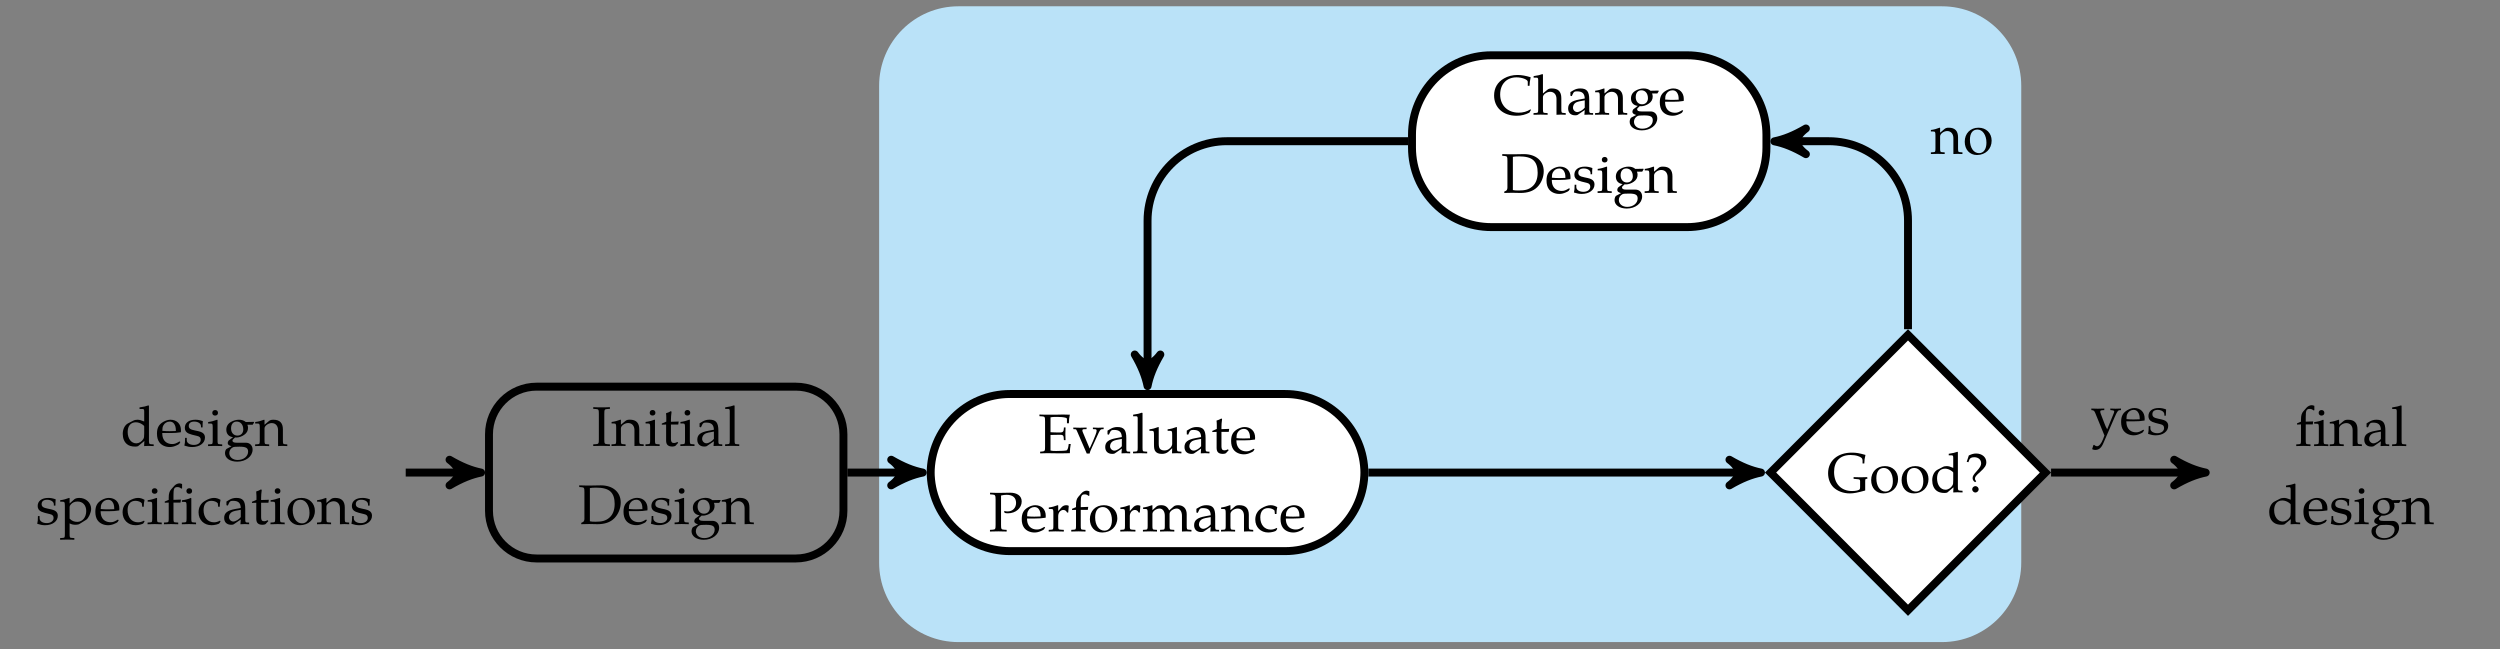 <svg width="1128" height="293" xmlns="http://www.w3.org/2000/svg" xmlns:xlink="http://www.w3.org/1999/xlink" xml:space="preserve" overflow="hidden"><rect width="100%" height="100%" fill="#808080" stroke="none"/><g transform="translate(-76 -213)"><g><g><g><g><path d="M0.912-5.434C0.912-3.411 1.587-1.745 2.856-0.754 3.728-0.04 4.918 0.317 6.584 0.317 7.1 0.317 7.695 0.198 7.814 0.119L10.67-2.221 10.551 0.079C11.225 0.04 11.86 0 12.534 0 13.287 0 14.081 0.04 14.874 0.079L14.874-0.674 13.684-0.754C12.812-0.793 12.732-0.992 12.732-2.578L12.732-18.047 12.494-18.245C11.384-17.849 10.511-17.611 8.488-17.333L8.488-16.619 9.916-16.619C10.392-16.619 10.59-16.342 10.59-15.588L10.59-10.987C9.123-11.582 8.409-11.78 7.536-11.78 6.822-11.78 6.227-11.661 5.553-11.304L3.292-10.154C1.864-9.4 0.912-7.576 0.912-5.434ZM3.133-6.267C3.133-9.004 4.522-10.63 6.822-10.63 7.814-10.63 8.845-10.273 9.718-9.678 10.273-9.321 10.59-9.004 10.59-8.805L10.59-5.553C10.59-3.927 10.511-3.689 10.194-3.094 9.48-1.904 8.21-1.15 7.021-1.15 4.76-1.15 3.133-3.252 3.133-6.267Z" fill="#000000" fill-rule="nonzero" fill-opacity="1" transform="matrix(1 0 0 1.002 130.472 414.187)"/><path d="M0.674-5.513C0.674-3.927 1.031-2.578 1.745-1.626 2.737-0.278 4.482 0.516 6.426 0.516 7.378 0.516 8.329 0.317 9.361-0.159 10.075-0.436 10.59-0.754 10.709-0.912L11.225-1.745 10.868-2.023C9.242-1.071 8.647-0.833 7.536-0.833 5.87-0.833 4.482-1.547 3.768-2.776 3.292-3.609 3.094-4.323 3.054-5.791L6.783-5.791C8.567-5.791 9.678-5.87 11.463-6.148 11.463-6.505 11.503-6.703 11.503-7.021 11.503-9.916 9.599-11.78 6.743-11.78 5.791-11.78 4.68-11.463 3.609-10.868 1.507-9.678 0.674-8.131 0.674-5.513ZM3.094-6.783C3.094-7.973 3.213-8.528 3.53-9.162 4.085-10.273 5.196-10.947 6.426-10.947 7.259-10.947 7.933-10.63 8.409-9.956 8.964-9.123 9.202-8.409 9.202-6.703L6.346-6.624C5.156-6.624 4.482-6.664 3.094-6.783Z" fill="#000000" fill-rule="nonzero" fill-opacity="1" transform="matrix(1 0 0 1.002 146.15 414.187)"/><path d="M0.754-0.119C2.102 0.317 3.094 0.516 4.284 0.516 7.655 0.516 10.035-1.269 10.035-3.728 10.035-4.482 9.837-5.077 9.321-5.593 8.647-6.227 7.814-6.505 5.553-6.941 3.451-7.338 2.737-7.854 2.737-9.004 2.737-10.273 3.649-10.947 5.196-10.947 6.941-10.947 8.25-10.075 8.25-8.885L8.25-8.329 8.964-8.329C8.964-9.797 9.004-10.392 9.083-11.146 7.735-11.622 6.783-11.78 5.751-11.78 2.776-11.78 0.952-10.392 0.952-8.131 0.952-6.941 1.507-6.069 2.697-5.553 3.371-5.275 4.76-4.839 6.505-4.482 7.655-4.244 8.131-3.689 8.131-2.737 8.131-1.388 6.862-0.436 5.037-0.436 3.173-0.436 1.825-1.309 1.825-2.578L1.825-3.609 1.071-3.609C1.071-1.864 0.992-1.111 0.754-0.119Z" fill="#000000" fill-rule="nonzero" fill-opacity="1" transform="matrix(1 0 0 1.002 158.44 414.187)"/><path d="M0.555 0.079C1.626 0.04 2.658 0 3.728 0 4.839 0 5.87 0.04 6.941 0.079L6.941-0.674 5.791-0.754C4.918-0.793 4.839-0.992 4.839-2.578L4.839-11.701 4.601-11.78C3.292-11.265 1.944-10.908 0.595-10.749L0.595-10.075 1.547-10.075C2.578-10.075 2.658-9.876 2.658-8.21L2.658-2.578C2.658-0.992 2.578-0.793 1.706-0.754L0.555-0.674ZM2.459-14.874C2.459-14.12 2.975-13.645 3.728-13.645 4.522-13.645 5.037-14.12 5.037-14.874 5.037-15.628 4.522-16.143 3.768-16.143 2.975-16.143 2.459-15.628 2.459-14.874Z" fill="#000000" fill-rule="nonzero" fill-opacity="1" transform="matrix(1 0 0 1.002 169.319 414.187)"/><path d="M0.833 3.252C0.833 5.513 3.094 7.1 6.346 7.1 10.233 7.1 13.287 4.72 13.287 1.666 13.287-0.159 12.058-1.428 10.273-1.428L6.148-1.428C4.839-1.428 4.204-1.706 4.204-2.38 4.204-2.697 4.403-2.975 5.077-3.53 5.236-3.689 5.275-3.728 5.394-3.808 5.632-3.808 5.791-3.768 5.989-3.768 7.1-3.768 8.488-4.244 9.519-4.998 10.67-5.791 11.225-6.822 11.225-8.131 11.225-8.647 11.146-8.964 10.947-9.519L13.327-9.519 13.962-10.551 13.843-10.828 10.233-10.749C9.281-11.503 8.329-11.78 7.1-11.78 5.95-11.78 4.641-11.423 3.609-10.828 2.142-10.035 1.428-8.805 1.428-7.259 1.428-5.394 2.578-4.125 4.482-3.927L2.459-2.38C2.221-2.023 2.063-1.666 2.063-1.309 2.063-0.595 2.539-0.198 3.768 0.159L1.547 1.349C1.19 1.547 0.833 2.459 0.833 3.252ZM2.776 3.213C2.776 2.063 3.451 1.071 4.482 0.595 4.879 0.436 5.593 0.357 7.378 0.357 10.273 0.357 11.265 0.912 11.265 2.578 11.265 4.72 9.242 6.346 6.545 6.346 4.323 6.346 2.776 5.037 2.776 3.213ZM3.57-7.854C3.57-9.797 4.522-10.947 6.148-10.947 7.893-10.947 9.083-9.519 9.083-7.378 9.083-5.751 8.012-4.641 6.426-4.641 4.72-4.641 3.57-5.95 3.57-7.854Z" fill="#000000" fill-rule="nonzero" fill-opacity="1" transform="matrix(1 0 0 1.002 176.683 414.187)"/><path d="M0.159 0.079C1.19 0.04 2.301 0 3.332 0 4.403 0 5.474 0.04 6.505 0.079L6.505-0.674 5.355-0.754C4.482-0.793 4.403-0.992 4.403-2.578L4.403-7.893C4.403-9.043 6.108-10.273 7.655-10.273 9.4-10.273 10.511-9.004 10.511-7.06L10.511 0.079C11.185 0.04 11.899 0 12.534 0 13.287 0 13.962 0.04 14.676 0.079L14.676-0.674 13.645-0.754C12.772-0.793 12.693-0.952 12.693-2.578L12.693-7.417C12.693-10.352 11.265-11.78 8.409-11.78 7.457-11.78 6.902-11.622 6.346-11.146L4.403-9.519 4.403-11.701 4.165-11.78C2.856-11.265 1.547-10.908 0.198-10.749L0.198-10.075 1.111-10.075C2.142-10.075 2.261-9.876 2.261-8.21L2.261-2.578C2.261-0.992 2.182-0.793 1.309-0.754L0.159-0.674Z" fill="#000000" fill-rule="nonzero" fill-opacity="1" transform="matrix(1 0 0 1.002 190.949 414.187)"/><path d="M0.754-0.119C2.102 0.317 3.094 0.516 4.284 0.516 7.655 0.516 10.035-1.269 10.035-3.728 10.035-4.482 9.837-5.077 9.321-5.593 8.647-6.227 7.814-6.505 5.553-6.941 3.451-7.338 2.737-7.854 2.737-9.004 2.737-10.273 3.649-10.947 5.196-10.947 6.941-10.947 8.25-10.075 8.25-8.885L8.25-8.329 8.964-8.329C8.964-9.797 9.004-10.392 9.083-11.146 7.735-11.622 6.783-11.78 5.751-11.78 2.776-11.78 0.952-10.392 0.952-8.131 0.952-6.941 1.507-6.069 2.697-5.553 3.371-5.275 4.76-4.839 6.505-4.482 7.655-4.244 8.131-3.689 8.131-2.737 8.131-1.388 6.862-0.436 5.037-0.436 3.173-0.436 1.825-1.309 1.825-2.578L1.825-3.609 1.071-3.609C1.071-1.864 0.992-1.111 0.754-0.119Z" fill="#000000" fill-rule="nonzero" fill-opacity="1" transform="matrix(1 0 0 1.002 92.045 449.462)"/><path d="M0.198 6.307 0.198 7.06C1.269 7.021 2.34 6.981 3.411 6.981 4.482 6.981 5.553 7.021 6.624 7.06L6.624 6.307 5.434 6.227C4.561 6.188 4.482 6.029 4.482 4.442L4.482-0.317C5.275 0.119 6.069 0.317 7.219 0.317 7.973 0.317 8.647 0.159 9.043-0.119L11.979-1.944C13.01-2.618 14.2-5.196 14.2-6.822 14.2-9.599 11.86-11.78 8.885-11.78 7.933-11.78 7.021-11.542 6.584-11.146L4.482-9.281 4.482-11.701 4.244-11.78C2.935-11.265 1.626-10.908 0.238-10.749L0.238-10.075 1.19-10.075C2.221-10.075 2.34-9.876 2.34-8.21L2.34 4.442C2.34 6.029 2.261 6.188 1.388 6.227ZM4.482-2.459 4.482-7.695C4.482-8.052 4.601-8.329 4.958-8.766 5.712-9.678 6.743-10.154 8.052-10.154 10.432-10.154 11.979-8.488 11.979-5.87 11.979-3.054 10.273-0.992 7.973-0.992 6.545-0.992 5.474-1.428 4.482-2.459Z" fill="#000000" fill-rule="nonzero" fill-opacity="1" transform="matrix(1 0 0 1.002 102.924 449.462)"/><path d="M0.674-5.513C0.674-3.927 1.031-2.578 1.745-1.626 2.737-0.278 4.482 0.516 6.426 0.516 7.378 0.516 8.329 0.317 9.361-0.159 10.075-0.436 10.59-0.754 10.709-0.912L11.225-1.745 10.868-2.023C9.242-1.071 8.647-0.833 7.536-0.833 5.87-0.833 4.482-1.547 3.768-2.776 3.292-3.609 3.094-4.323 3.054-5.791L6.783-5.791C8.567-5.791 9.678-5.87 11.463-6.148 11.463-6.505 11.503-6.703 11.503-7.021 11.503-9.916 9.599-11.78 6.743-11.78 5.791-11.78 4.68-11.463 3.609-10.868 1.507-9.678 0.674-8.131 0.674-5.513ZM3.094-6.783C3.094-7.973 3.213-8.528 3.53-9.162 4.085-10.273 5.196-10.947 6.426-10.947 7.259-10.947 7.933-10.63 8.409-9.956 8.964-9.123 9.202-8.409 9.202-6.703L6.346-6.624C5.156-6.624 4.482-6.664 3.094-6.783Z" fill="#000000" fill-rule="nonzero" fill-opacity="1" transform="matrix(1 0 0 1.002 118.345 449.462)"/><path d="M0.674-5.275C0.674-1.904 3.094 0.516 6.545 0.516 7.893 0.516 9.797 0.04 10.075-0.357L10.59-1.15 10.352-1.547C9.4-1.031 8.567-0.793 7.655-0.793 4.799-0.793 2.935-2.975 2.935-6.307 2.935-8.964 4.204-10.471 6.505-10.471 7.655-10.471 8.885-9.995 9.361-9.361L9.519-7.814 10.233-7.814C10.233-8.964 10.352-9.995 10.59-10.908 9.559-11.503 8.686-11.78 7.616-11.78 6.386-11.78 4.958-11.304 3.411-10.352 1.626-9.242 0.674-7.497 0.674-5.275Z" fill="#000000" fill-rule="nonzero" fill-opacity="1" transform="matrix(1 0 0 1.002 130.635 449.462)"/><path d="M0.555 0.079C1.626 0.04 2.658 0 3.728 0 4.839 0 5.87 0.04 6.941 0.079L6.941-0.674 5.791-0.754C4.918-0.793 4.839-0.992 4.839-2.578L4.839-11.701 4.601-11.78C3.292-11.265 1.944-10.908 0.595-10.749L0.595-10.075 1.547-10.075C2.578-10.075 2.658-9.876 2.658-8.21L2.658-2.578C2.658-0.992 2.578-0.793 1.706-0.754L0.555-0.674ZM2.459-14.874C2.459-14.12 2.975-13.645 3.728-13.645 4.522-13.645 5.037-14.12 5.037-14.874 5.037-15.628 4.522-16.143 3.768-16.143 2.975-16.143 2.459-15.628 2.459-14.874Z" fill="#000000" fill-rule="nonzero" fill-opacity="1" transform="matrix(1 0 0 1.002 142.028 449.462)"/><path d="M0.595 0.079C1.666 0.04 2.737 0 3.808 0 4.879 0 5.91 0.04 7.021 0.079L7.021-0.674 5.831-0.754C4.958-0.793 4.879-0.992 4.879-2.578L4.879-9.678 8.052-9.678 8.25-11.027C7.1-10.947 5.989-10.908 4.879-10.908L4.879-13.05C4.879-15.945 5.196-16.659 6.664-16.659 7.378-16.659 7.814-16.461 8.448-15.945L8.766-16.104 8.766-18.047C8.21-18.245 7.893-18.325 7.576-18.325 6.743-18.325 5.87-17.889 5.275-17.254L3.808-15.588C3.054-14.755 2.737-13.645 2.737-11.979L2.737-10.908 0.952-10.154 0.952-9.599 2.737-9.678 2.737-2.578C2.737-0.992 2.658-0.793 1.785-0.754L0.595-0.674ZM8.647 0.079C9.718 0.04 10.789 0 11.86 0 12.931 0 14.002 0.04 15.072 0.079L15.072-0.674 13.883-0.754C13.01-0.793 12.931-0.992 12.931-2.578L12.931-11.622 12.693-11.78C11.582-11.225 10.233-10.908 8.686-10.709L8.686-9.995 9.638-9.995C10.67-9.995 10.789-9.837 10.789-8.171L10.789-2.578C10.789-0.992 10.709-0.793 9.837-0.754L8.647-0.674ZM10.709-14.874C10.709-14.12 11.225-13.645 11.979-13.645 12.772-13.645 13.287-14.12 13.287-14.874 13.287-15.628 12.772-16.143 12.018-16.143 11.225-16.143 10.709-15.628 10.709-14.874Z" fill="#000000" fill-rule="nonzero" fill-opacity="1" transform="matrix(1 0 0 1.002 149.391 449.462)"/><path d="M0.674-5.275C0.674-1.904 3.094 0.516 6.545 0.516 7.893 0.516 9.797 0.04 10.075-0.357L10.59-1.15 10.352-1.547C9.4-1.031 8.567-0.793 7.655-0.793 4.799-0.793 2.935-2.975 2.935-6.307 2.935-8.964 4.204-10.471 6.505-10.471 7.655-10.471 8.885-9.995 9.361-9.361L9.519-7.814 10.233-7.814C10.233-8.964 10.352-9.995 10.59-10.908 9.559-11.503 8.686-11.78 7.616-11.78 6.386-11.78 4.958-11.304 3.411-10.352 1.626-9.242 0.674-7.497 0.674-5.275Z" fill="#000000" fill-rule="nonzero" fill-opacity="1" transform="matrix(1 0 0 1.002 164.915 449.462)"/><path d="M0.833-2.776C0.833-0.833 2.023 0.317 4.046 0.317 4.522 0.317 4.958 0.238 5.117 0.119L8.329-2.063 8.171 0.079C8.845 0.04 9.519 0 10.194 0 10.828 0 11.463 0.04 12.098 0.079L12.098-0.674 11.106-0.714C10.471-0.754 10.352-0.952 10.352-2.182L10.352-6.783C10.352-10.471 9.281-11.78 6.307-11.78 5.196-11.78 4.165-11.503 3.213-10.947L1.864-10.154 1.864-8.488 2.499-8.329 2.856-9.123C3.371-10.273 3.649-10.471 4.839-10.471 7.219-10.471 8.25-9.519 8.329-7.259L5.791-6.783C2.301-6.148 0.833-4.998 0.833-2.776ZM3.014-3.133C3.014-4.085 3.53-4.958 4.323-5.434 4.958-5.791 6.346-6.148 8.329-6.426L8.329-3.133C7.576-2.102 5.95-1.15 4.958-1.15 3.927-1.15 3.014-2.063 3.014-3.133Z" fill="#000000" fill-rule="nonzero" fill-opacity="1" transform="matrix(1 0 0 1.002 176.307 449.462)"/><path d="M0.555-9.519 2.499-9.599 2.499-2.38C2.499-0.516 3.371 0.317 5.355 0.317 5.91 0.317 6.545 0.159 6.703 0L7.933-1.349 7.616-1.745C6.941-1.428 6.584-1.269 6.069-1.269 5.077-1.269 4.68-1.785 4.68-3.014L4.68-9.599 7.973-9.599 8.171-10.947 4.68-10.828 4.68-11.78C4.68-12.812 4.76-13.724 4.958-15.35L4.641-15.628C4.046-15.231 3.252-14.914 2.459-14.676 2.539-13.922 2.578-13.446 2.578-12.693L2.578-10.908 0.555-10.035Z" fill="#000000" fill-rule="nonzero" fill-opacity="1" transform="matrix(1 0 0 1.002 189.136 449.462)"/><path d="M0.555 0.079C1.626 0.04 2.658 0 3.728 0 4.839 0 5.87 0.04 6.941 0.079L6.941-0.674 5.791-0.754C4.918-0.793 4.839-0.992 4.839-2.578L4.839-11.701 4.601-11.78C3.292-11.265 1.944-10.908 0.595-10.749L0.595-10.075 1.547-10.075C2.578-10.075 2.658-9.876 2.658-8.21L2.658-2.578C2.658-0.992 2.578-0.793 1.706-0.754L0.555-0.674ZM2.459-14.874C2.459-14.12 2.975-13.645 3.728-13.645 4.522-13.645 5.037-14.12 5.037-14.874 5.037-15.628 4.522-16.143 3.768-16.143 2.975-16.143 2.459-15.628 2.459-14.874Z" fill="#000000" fill-rule="nonzero" fill-opacity="1" transform="matrix(1 0 0 1.002 197.501 449.462)"/><path d="M0.833-5.474C0.833-1.904 3.094 0.516 6.426 0.516 10.352 0.516 13.208-2.182 13.208-5.95 13.208-9.361 10.67-11.78 7.179-11.78 3.411-11.78 0.833-9.202 0.833-5.474ZM3.213-6.307C3.213-9.321 4.442-10.947 6.703-10.947 9.043-10.947 10.789-8.448 10.789-5.037 10.789-2.142 9.48-0.317 7.417-0.317 4.918-0.317 3.213-2.737 3.213-6.307Z" fill="#000000" fill-rule="nonzero" fill-opacity="1" transform="matrix(1 0 0 1.002 204.865 449.462)"/><path d="M0.159 0.079C1.19 0.04 2.301 0 3.332 0 4.403 0 5.474 0.04 6.505 0.079L6.505-0.674 5.355-0.754C4.482-0.793 4.403-0.992 4.403-2.578L4.403-7.893C4.403-9.043 6.108-10.273 7.655-10.273 9.4-10.273 10.511-9.004 10.511-7.06L10.511 0.079C11.185 0.04 11.899 0 12.534 0 13.287 0 13.962 0.04 14.676 0.079L14.676-0.674 13.645-0.754C12.772-0.793 12.693-0.952 12.693-2.578L12.693-7.417C12.693-10.352 11.265-11.78 8.409-11.78 7.457-11.78 6.902-11.622 6.346-11.146L4.403-9.519 4.403-11.701 4.165-11.78C2.856-11.265 1.547-10.908 0.198-10.749L0.198-10.075 1.111-10.075C2.142-10.075 2.261-9.876 2.261-8.21L2.261-2.578C2.261-0.992 2.182-0.793 1.309-0.754L0.159-0.674Z" fill="#000000" fill-rule="nonzero" fill-opacity="1" transform="matrix(1 0 0 1.002 218.874 449.462)"/><path d="M0.754-0.119C2.102 0.317 3.094 0.516 4.284 0.516 7.655 0.516 10.035-1.269 10.035-3.728 10.035-4.482 9.837-5.077 9.321-5.593 8.647-6.227 7.814-6.505 5.553-6.941 3.451-7.338 2.737-7.854 2.737-9.004 2.737-10.273 3.649-10.947 5.196-10.947 6.941-10.947 8.25-10.075 8.25-8.885L8.25-8.329 8.964-8.329C8.964-9.797 9.004-10.392 9.083-11.146 7.735-11.622 6.783-11.78 5.751-11.78 2.776-11.78 0.952-10.392 0.952-8.131 0.952-6.941 1.507-6.069 2.697-5.553 3.371-5.275 4.76-4.839 6.505-4.482 7.655-4.244 8.131-3.689 8.131-2.737 8.131-1.388 6.862-0.436 5.037-0.436 3.173-0.436 1.825-1.309 1.825-2.578L1.825-3.609 1.071-3.609C1.071-1.864 0.992-1.111 0.754-0.119Z" fill="#000000" fill-rule="nonzero" fill-opacity="1" transform="matrix(1 0 0 1.002 233.807 449.462)"/><g><path d="M266.716 38.68 149.746 38.68C137.886 38.68 128.268 29.071 128.268 17.212L128.268-17.207C128.268-29.067 137.886-38.685 149.746-38.685L266.716-38.685C278.575-38.685 288.193-29.067 288.193-17.207L288.193 17.212C288.193 29.071 278.575 38.68 266.716 38.68Z" stroke="#000000" stroke-width="3.579" stroke-linecap="butt" stroke-linejoin="miter" stroke-miterlimit="10" stroke-opacity="1" fill="none" fill-rule="nonzero" transform="matrix(1 0 0 -1.002 168.364 426.221)"/></g><path d="M0.555 0.079C1.825 0.04 3.054 0 4.323 0 5.553 0 6.822 0.04 8.091 0.079L8.091-0.674 6.862-0.754C5.672-0.833 5.553-1.031 5.553-3.014L5.553-14.319C5.553-16.302 5.672-16.5 6.862-16.58L8.091-16.659 8.091-17.413C6.822-17.333 5.553-17.333 4.323-17.333 3.054-17.333 1.825-17.333 0.555-17.413L0.555-16.659 1.785-16.58C2.975-16.5 3.094-16.302 3.094-14.319L3.094-3.014C3.094-1.031 2.975-0.833 1.785-0.754L0.555-0.674Z" fill="#000000" fill-rule="nonzero" fill-opacity="1" transform="matrix(1 0 0 1.002 343.109 414.162)"/><path d="M0.159 0.079C1.19 0.04 2.301 0 3.332 0 4.403 0 5.474 0.04 6.505 0.079L6.505-0.674 5.355-0.754C4.482-0.793 4.403-0.992 4.403-2.578L4.403-7.893C4.403-9.043 6.108-10.273 7.655-10.273 9.4-10.273 10.511-9.004 10.511-7.06L10.511 0.079C11.185 0.04 11.899 0 12.534 0 13.287 0 13.962 0.04 14.676 0.079L14.676-0.674 13.645-0.754C12.772-0.793 12.693-0.952 12.693-2.578L12.693-7.417C12.693-10.352 11.265-11.78 8.409-11.78 7.457-11.78 6.902-11.622 6.346-11.146L4.403-9.519 4.403-11.701 4.165-11.78C2.856-11.265 1.547-10.908 0.198-10.749L0.198-10.075 1.111-10.075C2.142-10.075 2.261-9.876 2.261-8.21L2.261-2.578C2.261-0.992 2.182-0.793 1.309-0.754L0.159-0.674Z" fill="#000000" fill-rule="nonzero" fill-opacity="1" transform="matrix(1 0 0 1.002 351.755 414.162)"/><path d="M0.555 0.079C1.626 0.04 2.658 0 3.728 0 4.839 0 5.87 0.04 6.941 0.079L6.941-0.674 5.791-0.754C4.918-0.793 4.839-0.992 4.839-2.578L4.839-11.701 4.601-11.78C3.292-11.265 1.944-10.908 0.595-10.749L0.595-10.075 1.547-10.075C2.578-10.075 2.658-9.876 2.658-8.21L2.658-2.578C2.658-0.992 2.578-0.793 1.706-0.754L0.555-0.674ZM2.459-14.874C2.459-14.12 2.975-13.645 3.728-13.645 4.522-13.645 5.037-14.12 5.037-14.874 5.037-15.628 4.522-16.143 3.768-16.143 2.975-16.143 2.459-15.628 2.459-14.874Z" fill="#000000" fill-rule="nonzero" fill-opacity="1" transform="matrix(1 0 0 1.002 366.689 414.162)"/><path d="M0.555-9.519 2.499-9.599 2.499-2.38C2.499-0.516 3.371 0.317 5.355 0.317 5.91 0.317 6.545 0.159 6.703 0L7.933-1.349 7.616-1.745C6.941-1.428 6.584-1.269 6.069-1.269 5.077-1.269 4.68-1.785 4.68-3.014L4.68-9.599 7.973-9.599 8.171-10.947 4.68-10.828 4.68-11.78C4.68-12.812 4.76-13.724 4.958-15.35L4.641-15.628C4.046-15.231 3.252-14.914 2.459-14.676 2.539-13.922 2.578-13.446 2.578-12.693L2.578-10.908 0.555-10.035Z" fill="#000000" fill-rule="nonzero" fill-opacity="1" transform="matrix(1 0 0 1.002 374.053 414.162)"/><path d="M0.555 0.079C1.626 0.04 2.658 0 3.728 0 4.839 0 5.87 0.04 6.941 0.079L6.941-0.674 5.791-0.754C4.918-0.793 4.839-0.992 4.839-2.578L4.839-11.701 4.601-11.78C3.292-11.265 1.944-10.908 0.595-10.749L0.595-10.075 1.547-10.075C2.578-10.075 2.658-9.876 2.658-8.21L2.658-2.578C2.658-0.992 2.578-0.793 1.706-0.754L0.555-0.674ZM2.459-14.874C2.459-14.12 2.975-13.645 3.728-13.645 4.522-13.645 5.037-14.12 5.037-14.874 5.037-15.628 4.522-16.143 3.768-16.143 2.975-16.143 2.459-15.628 2.459-14.874Z" fill="#000000" fill-rule="nonzero" fill-opacity="1" transform="matrix(1 0 0 1.002 382.418 414.162)"/><path d="M0.833-2.776C0.833-0.833 2.023 0.317 4.046 0.317 4.522 0.317 4.958 0.238 5.117 0.119L8.329-2.063 8.171 0.079C8.845 0.04 9.519 0 10.194 0 10.828 0 11.463 0.04 12.098 0.079L12.098-0.674 11.106-0.714C10.471-0.754 10.352-0.952 10.352-2.182L10.352-6.783C10.352-10.471 9.281-11.78 6.307-11.78 5.196-11.78 4.165-11.503 3.213-10.947L1.864-10.154 1.864-8.488 2.499-8.329 2.856-9.123C3.371-10.273 3.649-10.471 4.839-10.471 7.219-10.471 8.25-9.519 8.329-7.259L5.791-6.783C2.301-6.148 0.833-4.998 0.833-2.776ZM3.014-3.133C3.014-4.085 3.53-4.958 4.323-5.434 4.958-5.791 6.346-6.148 8.329-6.426L8.329-3.133C7.576-2.102 5.95-1.15 4.958-1.15 3.927-1.15 3.014-2.063 3.014-3.133Z" fill="#000000" fill-rule="nonzero" fill-opacity="1" transform="matrix(1 0 0 1.002 389.782 414.162)"/><path d="M0.555 0.079C1.626 0.04 2.658 0 3.728 0 4.839 0 5.87 0.04 6.941 0.079L6.941-0.674 5.791-0.754C4.918-0.793 4.839-0.992 4.839-2.578L4.839-18.047 4.601-18.245C3.451-17.849 2.618-17.611 0.595-17.333L0.595-16.619 2.023-16.619C2.499-16.619 2.658-16.342 2.658-15.588L2.658-2.578C2.658-0.992 2.578-0.793 1.706-0.754L0.555-0.674Z" fill="#000000" fill-rule="nonzero" fill-opacity="1" transform="matrix(1 0 0 1.002 402.609 414.162)"/><path d="M0.555-16.659 1.587-16.58C2.776-16.5 2.896-16.262 2.896-14.319L2.896-2.38C2.896-1.666 2.658-1.111 2.261-0.912L1.468-0.516 1.468 0.079C2.658 0.04 3.847 0 5.037 0 6.267 0 7.536 0.079 8.766 0.079 12.018 0.079 14.517-0.754 16.302-2.499 18.127-4.284 19.277-6.981 19.277-9.678 19.277-14.358 15.747-17.413 10.313-17.413 8.845-17.413 7.338-17.333 5.87-17.333 4.085-17.333 2.34-17.333 0.555-17.413ZM5.355-1.23 5.355-16.183C5.989-16.302 6.902-16.381 8.171-16.381 11.027-16.381 13.327-15.905 14.715-14.557 15.945-13.367 16.54-11.542 16.54-9.043 16.54-6.227 15.667-4.046 13.962-2.697 12.415-1.468 10.868-1.031 7.973-1.031 6.783-1.031 5.989-1.071 5.355-1.23Z" fill="#000000" fill-rule="nonzero" fill-opacity="1" transform="matrix(1 0 0 1.002 336.796 449.437)"/><path d="M0.674-5.513C0.674-3.927 1.031-2.578 1.745-1.626 2.737-0.278 4.482 0.516 6.426 0.516 7.378 0.516 8.329 0.317 9.361-0.159 10.075-0.436 10.59-0.754 10.709-0.912L11.225-1.745 10.868-2.023C9.242-1.071 8.647-0.833 7.536-0.833 5.87-0.833 4.482-1.547 3.768-2.776 3.292-3.609 3.094-4.323 3.054-5.791L6.783-5.791C8.567-5.791 9.678-5.87 11.463-6.148 11.463-6.505 11.503-6.703 11.503-7.021 11.503-9.916 9.599-11.78 6.743-11.78 5.791-11.78 4.68-11.463 3.609-10.868 1.507-9.678 0.674-8.131 0.674-5.513ZM3.094-6.783C3.094-7.973 3.213-8.528 3.53-9.162 4.085-10.273 5.196-10.947 6.426-10.947 7.259-10.947 7.933-10.63 8.409-9.956 8.964-9.123 9.202-8.409 9.202-6.703L6.346-6.624C5.156-6.624 4.482-6.664 3.094-6.783Z" fill="#000000" fill-rule="nonzero" fill-opacity="1" transform="matrix(1 0 0 1.002 356.655 449.437)"/><path d="M0.754-0.119C2.102 0.317 3.094 0.516 4.284 0.516 7.655 0.516 10.035-1.269 10.035-3.728 10.035-4.482 9.837-5.077 9.321-5.593 8.647-6.227 7.814-6.505 5.553-6.941 3.451-7.338 2.737-7.854 2.737-9.004 2.737-10.273 3.649-10.947 5.196-10.947 6.941-10.947 8.25-10.075 8.25-8.885L8.25-8.329 8.964-8.329C8.964-9.797 9.004-10.392 9.083-11.146 7.735-11.622 6.783-11.78 5.751-11.78 2.776-11.78 0.952-10.392 0.952-8.131 0.952-6.941 1.507-6.069 2.697-5.553 3.371-5.275 4.76-4.839 6.505-4.482 7.655-4.244 8.131-3.689 8.131-2.737 8.131-1.388 6.862-0.436 5.037-0.436 3.173-0.436 1.825-1.309 1.825-2.578L1.825-3.609 1.071-3.609C1.071-1.864 0.992-1.111 0.754-0.119Z" fill="#000000" fill-rule="nonzero" fill-opacity="1" transform="matrix(1 0 0 1.002 368.946 449.437)"/><path d="M0.555 0.079C1.626 0.04 2.658 0 3.728 0 4.839 0 5.87 0.04 6.941 0.079L6.941-0.674 5.791-0.754C4.918-0.793 4.839-0.992 4.839-2.578L4.839-11.701 4.601-11.78C3.292-11.265 1.944-10.908 0.595-10.749L0.595-10.075 1.547-10.075C2.578-10.075 2.658-9.876 2.658-8.21L2.658-2.578C2.658-0.992 2.578-0.793 1.706-0.754L0.555-0.674ZM2.459-14.874C2.459-14.12 2.975-13.645 3.728-13.645 4.522-13.645 5.037-14.12 5.037-14.874 5.037-15.628 4.522-16.143 3.768-16.143 2.975-16.143 2.459-15.628 2.459-14.874Z" fill="#000000" fill-rule="nonzero" fill-opacity="1" transform="matrix(1 0 0 1.002 379.826 449.437)"/><path d="M0.833 3.252C0.833 5.513 3.094 7.1 6.346 7.1 10.233 7.1 13.287 4.72 13.287 1.666 13.287-0.159 12.058-1.428 10.273-1.428L6.148-1.428C4.839-1.428 4.204-1.706 4.204-2.38 4.204-2.697 4.403-2.975 5.077-3.53 5.236-3.689 5.275-3.728 5.394-3.808 5.632-3.808 5.791-3.768 5.989-3.768 7.1-3.768 8.488-4.244 9.519-4.998 10.67-5.791 11.225-6.822 11.225-8.131 11.225-8.647 11.146-8.964 10.947-9.519L13.327-9.519 13.962-10.551 13.843-10.828 10.233-10.749C9.281-11.503 8.329-11.78 7.1-11.78 5.95-11.78 4.641-11.423 3.609-10.828 2.142-10.035 1.428-8.805 1.428-7.259 1.428-5.394 2.578-4.125 4.482-3.927L2.459-2.38C2.221-2.023 2.063-1.666 2.063-1.309 2.063-0.595 2.539-0.198 3.768 0.159L1.547 1.349C1.19 1.547 0.833 2.459 0.833 3.252ZM2.776 3.213C2.776 2.063 3.451 1.071 4.482 0.595 4.879 0.436 5.593 0.357 7.378 0.357 10.273 0.357 11.265 0.912 11.265 2.578 11.265 4.72 9.242 6.346 6.545 6.346 4.323 6.346 2.776 5.037 2.776 3.213ZM3.57-7.854C3.57-9.797 4.522-10.947 6.148-10.947 7.893-10.947 9.083-9.519 9.083-7.378 9.083-5.751 8.012-4.641 6.426-4.641 4.72-4.641 3.57-5.95 3.57-7.854Z" fill="#000000" fill-rule="nonzero" fill-opacity="1" transform="matrix(1 0 0 1.002 387.19 449.437)"/><path d="M0.159 0.079C1.19 0.04 2.301 0 3.332 0 4.403 0 5.474 0.04 6.505 0.079L6.505-0.674 5.355-0.754C4.482-0.793 4.403-0.992 4.403-2.578L4.403-7.893C4.403-9.043 6.108-10.273 7.655-10.273 9.4-10.273 10.511-9.004 10.511-7.06L10.511 0.079C11.185 0.04 11.899 0 12.534 0 13.287 0 13.962 0.04 14.676 0.079L14.676-0.674 13.645-0.754C12.772-0.793 12.693-0.952 12.693-2.578L12.693-7.417C12.693-10.352 11.265-11.78 8.409-11.78 7.457-11.78 6.902-11.622 6.346-11.146L4.403-9.519 4.403-11.701 4.165-11.78C2.856-11.265 1.547-10.908 0.198-10.749L0.198-10.075 1.111-10.075C2.142-10.075 2.261-9.876 2.261-8.21L2.261-2.578C2.261-0.992 2.182-0.793 1.309-0.754L0.159-0.674Z" fill="#000000" fill-rule="nonzero" fill-opacity="1" transform="matrix(1 0 0 1.002 401.454 449.437)"/><g><path d="M396.662 251.768 396.662 37.046C396.662 17.284 412.675 1.259 432.447 1.259L876.201 1.259C895.973 1.259 911.988 17.284 911.988 37.046L911.988 251.768C911.988 271.541 895.973 287.554 876.201 287.554L432.447 287.554C412.675 287.554 396.662 271.541 396.662 251.768Z" fill="#BAE2F8" fill-rule="nonzero" fill-opacity="1" transform="matrix(1 0 0 1.002 76 214.58)"/></g><path d="M579.84 175.92 455.702 175.92C435.937 175.92 419.914 191.945 419.914 211.707L419.914 210.884C419.914 230.647 435.937 246.671 455.702 246.671L579.84 246.671C599.603 246.671 615.628 230.647 615.628 210.884L615.628 211.707C615.628 191.945 599.603 175.92 579.84 175.92Z" fill="#FFFFFF" fill-rule="nonzero" fill-opacity="1" transform="matrix(1 0 0 1.002 76 214.58)"/><g><path d="M487.475 35.378 363.338 35.378C343.575 35.378 327.549 19.353 327.549-0.409L327.549 0.414C327.549-19.349 343.575-35.373 363.338-35.373L487.475-35.373C507.238-35.373 523.263-19.349 523.263 0.414L523.263-0.409C523.263 19.353 507.238 35.378 487.475 35.378Z" stroke="#000000" stroke-width="3.579" stroke-linecap="butt" stroke-linejoin="miter" stroke-miterlimit="10" stroke-opacity="1" fill="none" fill-rule="nonzero" transform="matrix(1 0 0 -1.002 168.364 426.221)"/></g><path d="M0.555-16.659 1.785-16.58C2.975-16.5 3.094-16.302 3.094-14.319L3.094-3.014C3.094-1.031 3.014-0.873 1.785-0.754L0.873-0.674 0.873 0.079C1.944 0.04 2.975 0 4.046 0 5.989 0 8.012 0.04 9.995 0.079L14.279 0C14.279-1.468 14.438-2.816 14.676-4.125L13.764-4.125 13.645-3.252C13.486-2.182 13.168-1.428 12.812-1.269 12.256-1.111 10.392-0.992 8.091-0.992 6.743-0.992 6.307-1.031 5.553-1.19L5.553-8.21 9.638-8.29C10.789-8.29 11.265-8.21 11.463-7.378 11.542-6.822 11.582-5.87 11.582-5.87L12.336-5.87C12.296-6.822 12.256-7.735 12.256-8.686 12.256-9.638 12.296-10.63 12.336-11.582L11.582-11.582C11.582-11.582 11.582-10.749 11.463-10.273 11.225-9.44 10.749-9.321 9.638-9.321 8.369-9.321 6.664-9.361 5.553-9.44L5.553-16.143C6.346-16.302 6.783-16.342 8.528-16.342 9.995-16.342 11.463-16.223 12.256-15.985 12.891-15.826 12.97-15.707 12.97-15.152L12.97-13.486 13.843-13.486C13.843-14.993 14.002-16.223 14.279-17.333L11.106-17.413C9.123-17.333 7.1-17.333 5.117-17.333 3.609-17.333 2.063-17.333 0.555-17.413Z" fill="#000000" fill-rule="nonzero" fill-opacity="1" transform="matrix(1 0 0 1.002 544.438 417.478)"/><path d="M0.159-10.828 1.031-10.789C1.507-10.749 1.547-10.551 1.825-9.956L6.227 0.159 7.536 0.159C7.655-0.635 8.052-1.428 8.567-2.578L11.582-9.123C12.177-10.392 12.534-10.749 13.05-10.789L13.843-10.828 13.843-11.542C13.05-11.503 12.217-11.463 11.423-11.463 10.63-11.463 9.797-11.503 9.004-11.542L9.004-10.828 10.075-10.789C10.868-10.749 10.868-9.995 10.194-8.29L9.123-5.632 7.536-2.102 4.482-9.361C4.165-10.075 4.046-10.749 4.879-10.789L6.148-10.828 6.148-11.542C5.117-11.503 4.125-11.463 3.133-11.463 2.142-11.463 1.15-11.503 0.159-11.542Z" fill="#000000" fill-rule="nonzero" fill-opacity="1" transform="matrix(1 0 0 1.002 560.116 417.478)"/><path d="M0.833-2.776C0.833-0.833 2.023 0.317 4.046 0.317 4.522 0.317 4.958 0.238 5.117 0.119L8.329-2.063 8.171 0.079C8.845 0.04 9.519 0 10.194 0 10.828 0 11.463 0.04 12.098 0.079L12.098-0.674 11.106-0.714C10.471-0.754 10.352-0.952 10.352-2.182L10.352-6.783C10.352-10.471 9.281-11.78 6.307-11.78 5.196-11.78 4.165-11.503 3.213-10.947L1.864-10.154 1.864-8.488 2.499-8.329 2.856-9.123C3.371-10.273 3.649-10.471 4.839-10.471 7.219-10.471 8.25-9.519 8.329-7.259L5.791-6.783C2.301-6.148 0.833-4.998 0.833-2.776ZM3.014-3.133C3.014-4.085 3.53-4.958 4.323-5.434 4.958-5.791 6.346-6.148 8.329-6.426L8.329-3.133C7.576-2.102 5.95-1.15 4.958-1.15 3.927-1.15 3.014-2.063 3.014-3.133Z" fill="#000000" fill-rule="nonzero" fill-opacity="1" transform="matrix(1 0 0 1.002 573.841 417.478)"/><path d="M0.555 0.079C1.626 0.04 2.658 0 3.728 0 4.839 0 5.87 0.04 6.941 0.079L6.941-0.674 5.791-0.754C4.918-0.793 4.839-0.992 4.839-2.578L4.839-18.047 4.601-18.245C3.451-17.849 2.618-17.611 0.595-17.333L0.595-16.619 2.023-16.619C2.499-16.619 2.658-16.342 2.658-15.588L2.658-2.578C2.658-0.992 2.578-0.793 1.706-0.754L0.555-0.674Z" fill="#000000" fill-rule="nonzero" fill-opacity="1" transform="matrix(1 0 0 1.002 586.671 417.478)"/><path d="M0.476-10.075 1.428-10.075C2.42-10.075 2.539-9.876 2.539-8.21L2.539-4.006C2.539-2.221 2.697-1.468 3.173-0.833 3.728-0.079 4.68 0.317 6.148 0.317 7.298 0.317 8.329-0.04 9.043-0.674L10.749-2.221C10.749-1.507 10.709-1.111 10.67 0.079 11.384 0.04 12.058 0 12.772 0 13.486 0 14.2 0.04 14.914 0.079L14.914-0.674 13.843-0.754C12.97-0.793 12.891-0.952 12.891-2.578L12.891-11.701 12.693-11.78C11.384-11.265 10.035-10.908 8.686-10.749L8.686-10.075 9.638-10.075C10.67-10.075 10.749-9.876 10.749-8.21L10.749-4.125C10.749-3.57 10.392-2.856 9.797-2.301 9.083-1.587 8.25-1.23 7.259-1.23 6.346-1.23 5.632-1.507 5.236-1.983 4.879-2.38 4.68-3.173 4.68-4.284L4.68-11.701 4.482-11.78C3.173-11.265 1.825-10.908 0.476-10.749Z" fill="#000000" fill-rule="nonzero" fill-opacity="1" transform="matrix(1 0 0 1.002 594.139 417.478)"/><path d="M0.833-2.776C0.833-0.833 2.023 0.317 4.046 0.317 4.522 0.317 4.958 0.238 5.117 0.119L8.329-2.063 8.171 0.079C8.845 0.04 9.519 0 10.194 0 10.828 0 11.463 0.04 12.098 0.079L12.098-0.674 11.106-0.714C10.471-0.754 10.352-0.952 10.352-2.182L10.352-6.783C10.352-10.471 9.281-11.78 6.307-11.78 5.196-11.78 4.165-11.503 3.213-10.947L1.864-10.154 1.864-8.488 2.499-8.329 2.856-9.123C3.371-10.273 3.649-10.471 4.839-10.471 7.219-10.471 8.25-9.519 8.329-7.259L5.791-6.783C2.301-6.148 0.833-4.998 0.833-2.776ZM3.014-3.133C3.014-4.085 3.53-4.958 4.323-5.434 4.958-5.791 6.346-6.148 8.329-6.426L8.329-3.133C7.576-2.102 5.95-1.15 4.958-1.15 3.927-1.15 3.014-2.063 3.014-3.133Z" fill="#000000" fill-rule="nonzero" fill-opacity="1" transform="matrix(1 0 0 1.002 609.609 417.478)"/><path d="M0.555-9.519 2.499-9.599 2.499-2.38C2.499-0.516 3.371 0.317 5.355 0.317 5.91 0.317 6.545 0.159 6.703 0L7.933-1.349 7.616-1.745C6.941-1.428 6.584-1.269 6.069-1.269 5.077-1.269 4.68-1.785 4.68-3.014L4.68-9.599 7.973-9.599 8.171-10.947 4.68-10.828 4.68-11.78C4.68-12.812 4.76-13.724 4.958-15.35L4.641-15.628C4.046-15.231 3.252-14.914 2.459-14.676 2.539-13.922 2.578-13.446 2.578-12.693L2.578-10.908 0.555-10.035Z" fill="#000000" fill-rule="nonzero" fill-opacity="1" transform="matrix(1 0 0 1.002 622.439 417.478)"/><path d="M0.674-5.513C0.674-3.927 1.031-2.578 1.745-1.626 2.737-0.278 4.482 0.516 6.426 0.516 7.378 0.516 8.329 0.317 9.361-0.159 10.075-0.436 10.59-0.754 10.709-0.912L11.225-1.745 10.868-2.023C9.242-1.071 8.647-0.833 7.536-0.833 5.87-0.833 4.482-1.547 3.768-2.776 3.292-3.609 3.094-4.323 3.054-5.791L6.783-5.791C8.567-5.791 9.678-5.87 11.463-6.148 11.463-6.505 11.503-6.703 11.503-7.021 11.503-9.916 9.599-11.78 6.743-11.78 5.791-11.78 4.68-11.463 3.609-10.868 1.507-9.678 0.674-8.131 0.674-5.513ZM3.094-6.783C3.094-7.973 3.213-8.528 3.53-9.162 4.085-10.273 5.196-10.947 6.426-10.947 7.259-10.947 7.933-10.63 8.409-9.956 8.964-9.123 9.202-8.409 9.202-6.703L6.346-6.624C5.156-6.624 4.482-6.664 3.094-6.783Z" fill="#000000" fill-rule="nonzero" fill-opacity="1" transform="matrix(1 0 0 1.002 630.803 417.478)"/><path d="M0.555 0.079C1.825 0.04 3.054 0 4.323 0 5.553 0 6.822 0.04 8.091 0.079L8.091-0.674 6.862-0.754C5.672-0.833 5.553-1.031 5.553-3.014L5.553-16.143C6.426-16.342 7.179-16.461 8.052-16.461 10.828-16.461 12.336-15.191 12.336-12.812 12.336-10.551 10.749-8.964 8.528-8.964 7.973-8.964 7.616-9.004 6.941-9.202L7.179-8.29C7.814-8.171 8.171-8.131 8.686-8.131 12.177-8.131 14.874-10.471 14.874-13.486 14.874-15.905 12.891-17.413 9.638-17.413 8.171-17.413 6.743-17.333 5.275-17.333 3.689-17.333 2.142-17.333 0.595-17.413L0.595-16.659 1.745-16.58C2.896-16.5 3.094-16.183 3.094-14.319L3.094-3.014C3.094-1.031 2.975-0.833 1.785-0.754L0.555-0.674Z" fill="#000000" fill-rule="nonzero" fill-opacity="1" transform="matrix(1 0 0 1.002 522.117 452.75)"/><path d="M0.674-5.513C0.674-3.927 1.031-2.578 1.745-1.626 2.737-0.278 4.482 0.516 6.426 0.516 7.378 0.516 8.329 0.317 9.361-0.159 10.075-0.436 10.59-0.754 10.709-0.912L11.225-1.745 10.868-2.023C9.242-1.071 8.647-0.833 7.536-0.833 5.87-0.833 4.482-1.547 3.768-2.776 3.292-3.609 3.094-4.323 3.054-5.791L6.783-5.791C8.567-5.791 9.678-5.87 11.463-6.148 11.463-6.505 11.503-6.703 11.503-7.021 11.503-9.916 9.599-11.78 6.743-11.78 5.791-11.78 4.68-11.463 3.609-10.868 1.507-9.678 0.674-8.131 0.674-5.513ZM3.094-6.783C3.094-7.973 3.213-8.528 3.53-9.162 4.085-10.273 5.196-10.947 6.426-10.947 7.259-10.947 7.933-10.63 8.409-9.956 8.964-9.123 9.202-8.409 9.202-6.703L6.346-6.624C5.156-6.624 4.482-6.664 3.094-6.783Z" fill="#000000" fill-rule="nonzero" fill-opacity="1" transform="matrix(1 0 0 1.002 536.333 452.75)"/><path d="M0.555 0.079C1.587 0.04 2.658 0 3.689 0 4.918 0 6.148 0.04 7.378 0.079L7.378-0.674 6.029-0.754C4.879-0.833 4.839-0.912 4.839-2.578L4.839-6.902C4.839-8.409 5.87-9.638 7.1-9.638 7.893-9.638 8.409-9.321 8.845-8.488L9.361-8.488 9.599-11.503C9.321-11.701 8.845-11.78 8.409-11.78 7.616-11.78 6.783-11.384 6.267-10.749L4.839-9.123 4.839-11.701 4.601-11.78C3.292-11.265 1.944-10.908 0.595-10.749L0.595-10.075 1.547-10.075C2.578-10.075 2.658-9.876 2.658-8.21L2.658-2.578C2.658-0.992 2.578-0.793 1.706-0.754L0.555-0.674Z" fill="#000000" fill-rule="nonzero" fill-opacity="1" transform="matrix(1 0 0 1.002 548.621 452.75)"/><path d="M0.595 0.079C1.666 0.04 2.737 0 3.808 0 4.879 0 5.91 0.04 7.021 0.079L7.021-0.674 5.831-0.754C4.958-0.793 4.879-0.992 4.879-2.578L4.879-9.678 8.052-9.678 8.25-11.027C7.1-10.947 5.989-10.908 4.879-10.908L4.879-13.05C4.879-15.945 5.196-16.659 6.664-16.659 7.378-16.659 7.814-16.461 8.448-15.945L8.766-16.104 8.766-18.047C8.21-18.245 7.893-18.325 7.576-18.325 6.743-18.325 5.87-17.889 5.275-17.254L3.808-15.588C3.054-14.755 2.737-13.645 2.737-11.979L2.737-10.908 0.952-10.154 0.952-9.599 2.737-9.678 2.737-2.578C2.737-0.992 2.658-0.793 1.785-0.754L0.595-0.674Z" fill="#000000" fill-rule="nonzero" fill-opacity="1" transform="matrix(1 0 0 1.002 558.758 452.75)"/><path d="M0.833-5.474C0.833-1.904 3.094 0.516 6.426 0.516 10.352 0.516 13.208-2.182 13.208-5.95 13.208-9.361 10.67-11.78 7.179-11.78 3.411-11.78 0.833-9.202 0.833-5.474ZM3.213-6.307C3.213-9.321 4.442-10.947 6.703-10.947 9.043-10.947 10.789-8.448 10.789-5.037 10.789-2.142 9.48-0.317 7.417-0.317 4.918-0.317 3.213-2.737 3.213-6.307Z" fill="#000000" fill-rule="nonzero" fill-opacity="1" transform="matrix(1 0 0 1.002 566.916 452.75)"/><path d="M0.555 0.079C1.587 0.04 2.658 0 3.689 0 4.918 0 6.148 0.04 7.378 0.079L7.378-0.674 6.029-0.754C4.879-0.833 4.839-0.912 4.839-2.578L4.839-6.902C4.839-8.409 5.87-9.638 7.1-9.638 7.893-9.638 8.409-9.321 8.845-8.488L9.361-8.488 9.599-11.503C9.321-11.701 8.845-11.78 8.409-11.78 7.616-11.78 6.783-11.384 6.267-10.749L4.839-9.123 4.839-11.701 4.601-11.78C3.292-11.265 1.944-10.908 0.595-10.749L0.595-10.075 1.547-10.075C2.578-10.075 2.658-9.876 2.658-8.21L2.658-2.578C2.658-0.992 2.578-0.793 1.706-0.754L0.555-0.674Z" fill="#000000" fill-rule="nonzero" fill-opacity="1" transform="matrix(1 0 0 1.002 580.926 452.75)"/><path d="M0.397 0.079C1.507 0.04 2.578 0 3.689 0 4.68 0 5.712 0.04 6.743 0.079L6.743-0.674 5.632-0.754C4.76-0.793 4.68-0.992 4.68-2.578L4.68-7.893C4.68-9.043 6.386-10.273 7.933-10.273 9.321-10.273 10.273-8.964 10.273-7.06L10.273-2.578C10.273-0.992 10.194-0.793 9.321-0.754L8.131-0.674 8.131 0.079C9.202 0.04 10.273 0 11.344 0 12.415 0 13.486 0.04 14.557 0.079L14.557-0.674 13.367-0.754C12.494-0.793 12.415-0.992 12.415-2.578L12.415-7.893C12.415-9.043 14.12-10.273 15.667-10.273 17.056-10.273 18.008-8.964 18.008-7.06L18.008 0.079C18.642 0.04 19.356 0 20.03 0 20.784 0 21.538 0.04 22.291 0.079L22.291-0.674 21.101-0.754C20.229-0.793 20.149-0.992 20.149-2.578L20.149-7.735C20.149-10.233 18.642-11.78 16.302-11.78 15.39-11.78 14.636-11.582 14.2-11.146L12.256-9.44C11.423-11.106 10.352-11.78 8.607-11.78 7.655-11.78 6.941-11.582 6.465-11.146L4.68-9.559 4.68-11.701 4.482-11.78C3.173-11.265 1.825-10.908 0.476-10.749L0.476-10.075 1.428-10.075C2.42-10.075 2.539-9.876 2.539-8.21L2.539-2.578C2.539-0.992 2.459-0.793 1.587-0.754L0.397-0.674Z" fill="#000000" fill-rule="nonzero" fill-opacity="1" transform="matrix(1 0 0 1.002 591.291 452.75)"/><path d="M0.833-2.776C0.833-0.833 2.023 0.317 4.046 0.317 4.522 0.317 4.958 0.238 5.117 0.119L8.329-2.063 8.171 0.079C8.845 0.04 9.519 0 10.194 0 10.828 0 11.463 0.04 12.098 0.079L12.098-0.674 11.106-0.714C10.471-0.754 10.352-0.952 10.352-2.182L10.352-6.783C10.352-10.471 9.281-11.78 6.307-11.78 5.196-11.78 4.165-11.503 3.213-10.947L1.864-10.154 1.864-8.488 2.499-8.329 2.856-9.123C3.371-10.273 3.649-10.471 4.839-10.471 7.219-10.471 8.25-9.519 8.329-7.259L5.791-6.783C2.301-6.148 0.833-4.998 0.833-2.776ZM3.014-3.133C3.014-4.085 3.53-4.958 4.323-5.434 4.958-5.791 6.346-6.148 8.329-6.426L8.329-3.133C7.576-2.102 5.95-1.15 4.958-1.15 3.927-1.15 3.014-2.063 3.014-3.133Z" fill="#000000" fill-rule="nonzero" fill-opacity="1" transform="matrix(1 0 0 1.002 613.95 452.75)"/><path d="M0.159 0.079C1.19 0.04 2.301 0 3.332 0 4.403 0 5.474 0.04 6.505 0.079L6.505-0.674 5.355-0.754C4.482-0.793 4.403-0.992 4.403-2.578L4.403-7.893C4.403-9.043 6.108-10.273 7.655-10.273 9.4-10.273 10.511-9.004 10.511-7.06L10.511 0.079C11.185 0.04 11.899 0 12.534 0 13.287 0 13.962 0.04 14.676 0.079L14.676-0.674 13.645-0.754C12.772-0.793 12.693-0.952 12.693-2.578L12.693-7.417C12.693-10.352 11.265-11.78 8.409-11.78 7.457-11.78 6.902-11.622 6.346-11.146L4.403-9.519 4.403-11.701 4.165-11.78C2.856-11.265 1.547-10.908 0.198-10.749L0.198-10.075 1.111-10.075C2.142-10.075 2.261-9.876 2.261-8.21L2.261-2.578C2.261-0.992 2.182-0.793 1.309-0.754L0.159-0.674Z" fill="#000000" fill-rule="nonzero" fill-opacity="1" transform="matrix(1 0 0 1.002 626.777 452.75)"/><path d="M0.674-5.275C0.674-1.904 3.094 0.516 6.545 0.516 7.893 0.516 9.797 0.04 10.075-0.357L10.59-1.15 10.352-1.547C9.4-1.031 8.567-0.793 7.655-0.793 4.799-0.793 2.935-2.975 2.935-6.307 2.935-8.964 4.204-10.471 6.505-10.471 7.655-10.471 8.885-9.995 9.361-9.361L9.519-7.814 10.233-7.814C10.233-8.964 10.352-9.995 10.59-10.908 9.559-11.503 8.686-11.78 7.616-11.78 6.386-11.78 4.958-11.304 3.411-10.352 1.626-9.242 0.674-7.497 0.674-5.275Z" fill="#000000" fill-rule="nonzero" fill-opacity="1" transform="matrix(1 0 0 1.002 641.711 452.75)"/><path d="M0.674-5.513C0.674-3.927 1.031-2.578 1.745-1.626 2.737-0.278 4.482 0.516 6.426 0.516 7.378 0.516 8.329 0.317 9.361-0.159 10.075-0.436 10.59-0.754 10.709-0.912L11.225-1.745 10.868-2.023C9.242-1.071 8.647-0.833 7.536-0.833 5.87-0.833 4.482-1.547 3.768-2.776 3.292-3.609 3.094-4.323 3.054-5.791L6.783-5.791C8.567-5.791 9.678-5.87 11.463-6.148 11.463-6.505 11.503-6.703 11.503-7.021 11.503-9.916 9.599-11.78 6.743-11.78 5.791-11.78 4.68-11.463 3.609-10.868 1.507-9.678 0.674-8.131 0.674-5.513ZM3.094-6.783C3.094-7.973 3.213-8.528 3.53-9.162 4.085-10.273 5.196-10.947 6.426-10.947 7.259-10.947 7.933-10.63 8.409-9.956 8.964-9.123 9.202-8.409 9.202-6.703L6.346-6.624C5.156-6.624 4.482-6.664 3.094-6.783Z" fill="#000000" fill-rule="nonzero" fill-opacity="1" transform="matrix(1 0 0 1.002 653.104 452.75)"/><path d="M668.86 187.896 580.519 187.896C560.757 187.896 544.731 171.872 544.731 152.109L544.731 146.318C544.731 126.556 560.757 110.531 580.519 110.531L668.86 110.531C688.623 110.531 704.646 126.556 704.646 146.318L704.646 152.109C704.646 171.872 688.623 187.896 668.86 187.896Z" stroke="#000000" stroke-width="3.579" stroke-linecap="butt" stroke-linejoin="miter" stroke-miterlimit="10" stroke-opacity="1" fill="#FFFFFF" fill-rule="nonzero" fill-opacity="1" transform="matrix(1 0 0 -1.002 168.364 426.221)"/><path d="M0.555-8.607C0.555-3.173 4.601 0.516 10.67 0.516 12.772 0.516 14.715 0.04 16.461-0.873L17.175-2.102 16.976-2.38C15.39-1.349 13.605-0.873 11.661-0.873 6.664-0.873 3.292-4.125 3.292-9.083 3.292-13.724 6.227-16.778 10.67-16.778 13.168-16.778 15.747-15.786 15.747-14.795L15.747-12.97 16.54-12.97C16.58-14.239 16.699-15.152 17.056-16.818 14.874-17.492 12.97-17.849 11.106-17.849 8.885-17.849 6.743-17.294 5.037-16.302 2.102-14.636 0.555-11.979 0.555-8.607Z" fill="#000000" fill-rule="nonzero" fill-opacity="1" transform="matrix(1 0 0 1.002 749.582 264.711)"/><path d="M0.159 0.079C1.19 0.04 2.301 0 3.332 0 4.403 0 5.474 0.04 6.505 0.079L6.505-0.674 5.355-0.754C4.482-0.793 4.403-0.992 4.403-2.578L4.403-7.893C4.403-9.043 6.108-10.273 7.655-10.273 9.4-10.273 10.511-9.004 10.511-7.06L10.511 0.079C11.185 0.04 11.899 0 12.534 0 13.287 0 13.962 0.04 14.676 0.079L14.676-0.674 13.645-0.754C12.772-0.793 12.693-0.952 12.693-2.578L12.693-7.417C12.693-10.352 11.265-11.78 8.409-11.78 7.457-11.78 6.902-11.622 6.346-11.146L4.403-9.519 4.403-18.047 4.165-18.245C3.054-17.849 2.221-17.611 0.198-17.333L0.198-16.619 1.626-16.619C2.063-16.619 2.261-16.342 2.261-15.588L2.261-2.578C2.261-0.992 2.182-0.793 1.309-0.754L0.159-0.674Z" fill="#000000" fill-rule="nonzero" fill-opacity="1" transform="matrix(1 0 0 1.002 767.776 264.711)"/><path d="M0.833-2.776C0.833-0.833 2.023 0.317 4.046 0.317 4.522 0.317 4.958 0.238 5.117 0.119L8.329-2.063 8.171 0.079C8.845 0.04 9.519 0 10.194 0 10.828 0 11.463 0.04 12.098 0.079L12.098-0.674 11.106-0.714C10.471-0.754 10.352-0.952 10.352-2.182L10.352-6.783C10.352-10.471 9.281-11.78 6.307-11.78 5.196-11.78 4.165-11.503 3.213-10.947L1.864-10.154 1.864-8.488 2.499-8.329 2.856-9.123C3.371-10.273 3.649-10.471 4.839-10.471 7.219-10.471 8.25-9.519 8.329-7.259L5.791-6.783C2.301-6.148 0.833-4.998 0.833-2.776ZM3.014-3.133C3.014-4.085 3.53-4.958 4.323-5.434 4.958-5.791 6.346-6.148 8.329-6.426L8.329-3.133C7.576-2.102 5.95-1.15 4.958-1.15 3.927-1.15 3.014-2.063 3.014-3.133Z" fill="#000000" fill-rule="nonzero" fill-opacity="1" transform="matrix(1 0 0 1.002 782.707 264.711)"/><path d="M0.159 0.079C1.19 0.04 2.301 0 3.332 0 4.403 0 5.474 0.04 6.505 0.079L6.505-0.674 5.355-0.754C4.482-0.793 4.403-0.992 4.403-2.578L4.403-7.893C4.403-9.043 6.108-10.273 7.655-10.273 9.4-10.273 10.511-9.004 10.511-7.06L10.511 0.079C11.185 0.04 11.899 0 12.534 0 13.287 0 13.962 0.04 14.676 0.079L14.676-0.674 13.645-0.754C12.772-0.793 12.693-0.952 12.693-2.578L12.693-7.417C12.693-10.352 11.265-11.78 8.409-11.78 7.457-11.78 6.902-11.622 6.346-11.146L4.403-9.519 4.403-11.701 4.165-11.78C2.856-11.265 1.547-10.908 0.198-10.749L0.198-10.075 1.111-10.075C2.142-10.075 2.261-9.876 2.261-8.21L2.261-2.578C2.261-0.992 2.182-0.793 1.309-0.754L0.159-0.674Z" fill="#000000" fill-rule="nonzero" fill-opacity="1" transform="matrix(1 0 0 1.002 795.537 264.711)"/><path d="M0.833 3.252C0.833 5.513 3.094 7.1 6.346 7.1 10.233 7.1 13.287 4.72 13.287 1.666 13.287-0.159 12.058-1.428 10.273-1.428L6.148-1.428C4.839-1.428 4.204-1.706 4.204-2.38 4.204-2.697 4.403-2.975 5.077-3.53 5.236-3.689 5.275-3.728 5.394-3.808 5.632-3.808 5.791-3.768 5.989-3.768 7.1-3.768 8.488-4.244 9.519-4.998 10.67-5.791 11.225-6.822 11.225-8.131 11.225-8.647 11.146-8.964 10.947-9.519L13.327-9.519 13.962-10.551 13.843-10.828 10.233-10.749C9.281-11.503 8.329-11.78 7.1-11.78 5.95-11.78 4.641-11.423 3.609-10.828 2.142-10.035 1.428-8.805 1.428-7.259 1.428-5.394 2.578-4.125 4.482-3.927L2.459-2.38C2.221-2.023 2.063-1.666 2.063-1.309 2.063-0.595 2.539-0.198 3.768 0.159L1.547 1.349C1.19 1.547 0.833 2.459 0.833 3.252ZM2.776 3.213C2.776 2.063 3.451 1.071 4.482 0.595 4.879 0.436 5.593 0.357 7.378 0.357 10.273 0.357 11.265 0.912 11.265 2.578 11.265 4.72 9.242 6.346 6.545 6.346 4.323 6.346 2.776 5.037 2.776 3.213ZM3.57-7.854C3.57-9.797 4.522-10.947 6.148-10.947 7.893-10.947 9.083-9.519 9.083-7.378 9.083-5.751 8.012-4.641 6.426-4.641 4.72-4.641 3.57-5.95 3.57-7.854Z" fill="#000000" fill-rule="nonzero" fill-opacity="1" transform="matrix(1 0 0 1.002 810.471 264.711)"/><path d="M0.674-5.513C0.674-3.927 1.031-2.578 1.745-1.626 2.737-0.278 4.482 0.516 6.426 0.516 7.378 0.516 8.329 0.317 9.361-0.159 10.075-0.436 10.59-0.754 10.709-0.912L11.225-1.745 10.868-2.023C9.242-1.071 8.647-0.833 7.536-0.833 5.87-0.833 4.482-1.547 3.768-2.776 3.292-3.609 3.094-4.323 3.054-5.791L6.783-5.791C8.567-5.791 9.678-5.87 11.463-6.148 11.463-6.505 11.503-6.703 11.503-7.021 11.503-9.916 9.599-11.78 6.743-11.78 5.791-11.78 4.68-11.463 3.609-10.868 1.507-9.678 0.674-8.131 0.674-5.513ZM3.094-6.783C3.094-7.973 3.213-8.528 3.53-9.162 4.085-10.273 5.196-10.947 6.426-10.947 7.259-10.947 7.933-10.63 8.409-9.956 8.964-9.123 9.202-8.409 9.202-6.703L6.346-6.624C5.156-6.624 4.482-6.664 3.094-6.783Z" fill="#000000" fill-rule="nonzero" fill-opacity="1" transform="matrix(1 0 0 1.002 824.222 264.711)"/><path d="M0.555-16.659 1.587-16.58C2.776-16.5 2.896-16.262 2.896-14.319L2.896-2.38C2.896-1.666 2.658-1.111 2.261-0.912L1.468-0.516 1.468 0.079C2.658 0.04 3.847 0 5.037 0 6.267 0 7.536 0.079 8.766 0.079 12.018 0.079 14.517-0.754 16.302-2.499 18.127-4.284 19.277-6.981 19.277-9.678 19.277-14.358 15.747-17.413 10.313-17.413 8.845-17.413 7.338-17.333 5.87-17.333 4.085-17.333 2.34-17.333 0.555-17.413ZM5.355-1.23 5.355-16.183C5.989-16.302 6.902-16.381 8.171-16.381 11.027-16.381 13.327-15.905 14.715-14.557 15.945-13.367 16.54-11.542 16.54-9.043 16.54-6.227 15.667-4.046 13.962-2.697 12.415-1.468 10.868-1.031 7.973-1.031 6.783-1.031 5.989-1.071 5.355-1.23Z" fill="#000000" fill-rule="nonzero" fill-opacity="1" transform="matrix(1 0 0 1.002 753.253 299.983)"/><path d="M0.674-5.513C0.674-3.927 1.031-2.578 1.745-1.626 2.737-0.278 4.482 0.516 6.426 0.516 7.378 0.516 8.329 0.317 9.361-0.159 10.075-0.436 10.59-0.754 10.709-0.912L11.225-1.745 10.868-2.023C9.242-1.071 8.647-0.833 7.536-0.833 5.87-0.833 4.482-1.547 3.768-2.776 3.292-3.609 3.094-4.323 3.054-5.791L6.783-5.791C8.567-5.791 9.678-5.87 11.463-6.148 11.463-6.505 11.503-6.703 11.503-7.021 11.503-9.916 9.599-11.78 6.743-11.78 5.791-11.78 4.68-11.463 3.609-10.868 1.507-9.678 0.674-8.131 0.674-5.513ZM3.094-6.783C3.094-7.973 3.213-8.528 3.53-9.162 4.085-10.273 5.196-10.947 6.426-10.947 7.259-10.947 7.933-10.63 8.409-9.956 8.964-9.123 9.202-8.409 9.202-6.703L6.346-6.624C5.156-6.624 4.482-6.664 3.094-6.783Z" fill="#000000" fill-rule="nonzero" fill-opacity="1" transform="matrix(1 0 0 1.002 773.112 299.983)"/><path d="M0.754-0.119C2.102 0.317 3.094 0.516 4.284 0.516 7.655 0.516 10.035-1.269 10.035-3.728 10.035-4.482 9.837-5.077 9.321-5.593 8.647-6.227 7.814-6.505 5.553-6.941 3.451-7.338 2.737-7.854 2.737-9.004 2.737-10.273 3.649-10.947 5.196-10.947 6.941-10.947 8.25-10.075 8.25-8.885L8.25-8.329 8.964-8.329C8.964-9.797 9.004-10.392 9.083-11.146 7.735-11.622 6.783-11.78 5.751-11.78 2.776-11.78 0.952-10.392 0.952-8.131 0.952-6.941 1.507-6.069 2.697-5.553 3.371-5.275 4.76-4.839 6.505-4.482 7.655-4.244 8.131-3.689 8.131-2.737 8.131-1.388 6.862-0.436 5.037-0.436 3.173-0.436 1.825-1.309 1.825-2.578L1.825-3.609 1.071-3.609C1.071-1.864 0.992-1.111 0.754-0.119Z" fill="#000000" fill-rule="nonzero" fill-opacity="1" transform="matrix(1 0 0 1.002 785.401 299.983)"/><path d="M0.555 0.079C1.626 0.04 2.658 0 3.728 0 4.839 0 5.87 0.04 6.941 0.079L6.941-0.674 5.791-0.754C4.918-0.793 4.839-0.992 4.839-2.578L4.839-11.701 4.601-11.78C3.292-11.265 1.944-10.908 0.595-10.749L0.595-10.075 1.547-10.075C2.578-10.075 2.658-9.876 2.658-8.21L2.658-2.578C2.658-0.992 2.578-0.793 1.706-0.754L0.555-0.674ZM2.459-14.874C2.459-14.12 2.975-13.645 3.728-13.645 4.522-13.645 5.037-14.12 5.037-14.874 5.037-15.628 4.522-16.143 3.768-16.143 2.975-16.143 2.459-15.628 2.459-14.874Z" fill="#000000" fill-rule="nonzero" fill-opacity="1" transform="matrix(1 0 0 1.002 796.281 299.983)"/><path d="M0.833 3.252C0.833 5.513 3.094 7.1 6.346 7.1 10.233 7.1 13.287 4.72 13.287 1.666 13.287-0.159 12.058-1.428 10.273-1.428L6.148-1.428C4.839-1.428 4.204-1.706 4.204-2.38 4.204-2.697 4.403-2.975 5.077-3.53 5.236-3.689 5.275-3.728 5.394-3.808 5.632-3.808 5.791-3.768 5.989-3.768 7.1-3.768 8.488-4.244 9.519-4.998 10.67-5.791 11.225-6.822 11.225-8.131 11.225-8.647 11.146-8.964 10.947-9.519L13.327-9.519 13.962-10.551 13.843-10.828 10.233-10.749C9.281-11.503 8.329-11.78 7.1-11.78 5.95-11.78 4.641-11.423 3.609-10.828 2.142-10.035 1.428-8.805 1.428-7.259 1.428-5.394 2.578-4.125 4.482-3.927L2.459-2.38C2.221-2.023 2.063-1.666 2.063-1.309 2.063-0.595 2.539-0.198 3.768 0.159L1.547 1.349C1.19 1.547 0.833 2.459 0.833 3.252ZM2.776 3.213C2.776 2.063 3.451 1.071 4.482 0.595 4.879 0.436 5.593 0.357 7.378 0.357 10.273 0.357 11.265 0.912 11.265 2.578 11.265 4.72 9.242 6.346 6.545 6.346 4.323 6.346 2.776 5.037 2.776 3.213ZM3.57-7.854C3.57-9.797 4.522-10.947 6.148-10.947 7.893-10.947 9.083-9.519 9.083-7.378 9.083-5.751 8.012-4.641 6.426-4.641 4.72-4.641 3.57-5.95 3.57-7.854Z" fill="#000000" fill-rule="nonzero" fill-opacity="1" transform="matrix(1 0 0 1.002 803.645 299.983)"/><path d="M0.159 0.079C1.19 0.04 2.301 0 3.332 0 4.403 0 5.474 0.04 6.505 0.079L6.505-0.674 5.355-0.754C4.482-0.793 4.403-0.992 4.403-2.578L4.403-7.893C4.403-9.043 6.108-10.273 7.655-10.273 9.4-10.273 10.511-9.004 10.511-7.06L10.511 0.079C11.185 0.04 11.899 0 12.534 0 13.287 0 13.962 0.04 14.676 0.079L14.676-0.674 13.645-0.754C12.772-0.793 12.693-0.952 12.693-2.578L12.693-7.417C12.693-10.352 11.265-11.78 8.409-11.78 7.457-11.78 6.902-11.622 6.346-11.146L4.403-9.519 4.403-11.701 4.165-11.78C2.856-11.265 1.547-10.908 0.198-10.749L0.198-10.075 1.111-10.075C2.142-10.075 2.261-9.876 2.261-8.21L2.261-2.578C2.261-0.992 2.182-0.793 1.309-0.754L0.159-0.674Z" fill="#000000" fill-rule="nonzero" fill-opacity="1" transform="matrix(1 0 0 1.002 817.911 299.983)"/><path d="M922.906 211.301 860.891 149.286 798.875 211.301 860.891 273.306Z" fill="#FFFFFF" fill-rule="nonzero" fill-opacity="1" transform="matrix(1 0 0 1.002 76 214.58)"/><g><path d="M830.54-0.003 768.527 62.012 706.512-0.003 768.527-62.008Z" stroke="#000000" stroke-width="3.579" stroke-linecap="butt" stroke-linejoin="miter" stroke-miterlimit="10" stroke-opacity="1" fill="none" fill-rule="nonzero" transform="matrix(1 0 0 -1.002 168.364 426.221)"/></g><path d="M0.555-8.567C0.555-6.029 1.428-3.808 2.975-2.221 4.76-0.516 7.457 0.516 10.352 0.516 12.137 0.516 13.883 0.159 17.294-0.793L17.294-4.998C17.294-5.791 17.333-5.831 17.571-5.95L18.325-6.188 18.206-6.822C17.175-6.783 16.143-6.743 15.112-6.743 14.081-6.743 13.089-6.783 12.058-6.822L12.058-6.069 14.12-5.87C14.755-5.831 14.993-5.593 14.993-4.998L14.993-2.459C14.993-1.864 14.953-1.547 14.834-1.388 14.557-0.912 13.05-0.555 11.384-0.555 6.426-0.555 3.252-3.887 3.252-9.123 3.252-13.962 5.95-16.778 10.67-16.778 11.979-16.778 13.089-16.619 14.041-16.302 15.509-15.826 16.104-15.271 16.104-14.319L16.104-12.97 16.897-12.97C16.897-14.239 17.056-15.429 17.413-16.818 14.596-17.611 13.327-17.849 11.304-17.849 4.839-17.849 0.555-14.16 0.555-8.567Z" fill="#000000" fill-rule="nonzero" fill-opacity="1" transform="matrix(1 0 0 1.002 900.281 435.113)"/><path d="M0.793-5.474C0.793-1.904 3.054 0.516 6.307 0.516 10.154 0.516 12.931-2.182 12.931-5.95 12.931-9.361 10.471-11.78 7.021-11.78 3.332-11.78 0.793-9.202 0.793-5.474ZM3.133-6.307C3.133-9.321 4.363-10.947 6.545-10.947 8.885-10.947 10.59-8.448 10.59-5.037 10.59-2.142 9.321-0.317 7.259-0.317 4.799-0.317 3.133-2.737 3.133-6.307Z" fill="#000000" fill-rule="nonzero" fill-opacity="1" transform="matrix(1 0 0 1.002 919.474 435.113)"/><path d="M0.793-5.474C0.793-1.904 3.054 0.516 6.307 0.516 10.154 0.516 12.931-2.182 12.931-5.95 12.931-9.361 10.471-11.78 7.021-11.78 3.332-11.78 0.793-9.202 0.793-5.474ZM3.133-6.307C3.133-9.321 4.363-10.947 6.545-10.947 8.885-10.947 10.59-8.448 10.59-5.037 10.59-2.142 9.321-0.317 7.259-0.317 4.799-0.317 3.133-2.737 3.133-6.307Z" fill="#000000" fill-rule="nonzero" fill-opacity="1" transform="matrix(1 0 0 1.002 933.208 435.113)"/><path d="M0.873-5.434C0.873-3.411 1.547-1.745 2.776-0.754 3.649-0.04 4.839 0.317 6.465 0.317 6.981 0.317 7.536 0.198 7.655 0.119L10.471-2.221 10.352 0.079C10.987 0.04 11.622 0 12.256 0 13.01 0 13.803 0.04 14.557 0.079L14.557-0.674 13.406-0.754C12.534-0.793 12.454-0.992 12.454-2.578L12.454-18.047 12.256-18.245C11.146-17.849 10.313-17.611 8.329-17.333L8.329-16.619 9.718-16.619C10.194-16.619 10.352-16.342 10.352-15.588L10.352-10.987C8.964-11.582 8.25-11.78 7.378-11.78 6.703-11.78 6.069-11.661 5.474-11.304L3.252-10.154C1.825-9.4 0.873-7.576 0.873-5.434ZM3.054-6.267C3.054-9.004 4.442-10.63 6.703-10.63 7.655-10.63 8.647-10.273 9.519-9.678 10.075-9.321 10.352-9.004 10.352-8.805L10.352-5.553C10.352-3.927 10.313-3.689 9.995-3.094 9.281-1.904 8.052-1.15 6.862-1.15 4.641-1.15 3.054-3.252 3.054-6.267Z" fill="#000000" fill-rule="nonzero" fill-opacity="1" transform="matrix(1 0 0 1.002 946.943 435.113)"/><path d="M1.071-13.724 1.825-13.525 2.301-14.755C2.578-15.429 3.371-15.786 4.482-15.786 6.307-15.786 7.576-14.676 7.576-13.05 7.576-12.058 7.14-11.225 5.672-9.599 4.125-7.933 3.728-7.259 3.728-6.386 3.728-5.632 4.085-5.037 4.839-4.561L5.355-4.918C4.958-5.394 4.799-5.712 4.799-6.108 4.799-6.941 5.117-7.378 7.179-9.202 9.321-11.146 9.916-12.137 9.916-13.565 9.916-15.786 7.933-17.452 5.355-17.452 4.244-17.452 3.371-17.214 2.023-16.58ZM3.53-1.349C3.53-0.595 4.244 0.119 4.958 0.119 5.751 0.119 6.465-0.555 6.465-1.349 6.465-2.102 5.751-2.776 4.998-2.776 4.244-2.776 3.53-2.102 3.53-1.349Z" fill="#000000" fill-rule="nonzero" fill-opacity="1" transform="matrix(1 0 0 1.002 962.311 435.113)"/><path d="M0.595 0.079C1.666 0.04 2.737 0 3.808 0 4.879 0 5.91 0.04 7.021 0.079L7.021-0.674 5.831-0.754C4.958-0.793 4.879-0.992 4.879-2.578L4.879-9.678 8.052-9.678 8.25-11.027C7.1-10.947 5.989-10.908 4.879-10.908L4.879-13.05C4.879-15.945 5.196-16.659 6.664-16.659 7.378-16.659 7.814-16.461 8.448-15.945L8.766-16.104 8.766-18.047C8.21-18.245 7.893-18.325 7.576-18.325 6.743-18.325 5.87-17.889 5.275-17.254L3.808-15.588C3.054-14.755 2.737-13.645 2.737-11.979L2.737-10.908 0.952-10.154 0.952-9.599 2.737-9.678 2.737-2.578C2.737-0.992 2.658-0.793 1.785-0.754L0.595-0.674ZM8.647 0.079C9.718 0.04 10.789 0 11.86 0 12.931 0 14.002 0.04 15.072 0.079L15.072-0.674 13.883-0.754C13.01-0.793 12.931-0.992 12.931-2.578L12.931-11.622 12.693-11.78C11.582-11.225 10.233-10.908 8.686-10.709L8.686-9.995 9.638-9.995C10.67-9.995 10.789-9.837 10.789-8.171L10.789-2.578C10.789-0.992 10.709-0.793 9.837-0.754L8.647-0.674ZM10.709-14.874C10.709-14.12 11.225-13.645 11.979-13.645 12.772-13.645 13.287-14.12 13.287-14.874 13.287-15.628 12.772-16.143 12.018-16.143 11.225-16.143 10.709-15.628 10.709-14.874Z" fill="#000000" fill-rule="nonzero" fill-opacity="1" transform="matrix(1 0 0 1.002 1111.47 414.187)"/><path d="M0.159 0.079C1.19 0.04 2.301 0 3.332 0 4.403 0 5.474 0.04 6.505 0.079L6.505-0.674 5.355-0.754C4.482-0.793 4.403-0.992 4.403-2.578L4.403-7.893C4.403-9.043 6.108-10.273 7.655-10.273 9.4-10.273 10.511-9.004 10.511-7.06L10.511 0.079C11.185 0.04 11.899 0 12.534 0 13.287 0 13.962 0.04 14.676 0.079L14.676-0.674 13.645-0.754C12.772-0.793 12.693-0.952 12.693-2.578L12.693-7.417C12.693-10.352 11.265-11.78 8.409-11.78 7.457-11.78 6.902-11.622 6.346-11.146L4.403-9.519 4.403-11.701 4.165-11.78C2.856-11.265 1.547-10.908 0.198-10.749L0.198-10.075 1.111-10.075C2.142-10.075 2.261-9.876 2.261-8.21L2.261-2.578C2.261-0.992 2.182-0.793 1.309-0.754L0.159-0.674Z" fill="#000000" fill-rule="nonzero" fill-opacity="1" transform="matrix(1 0 0 1.002 1127 414.187)"/><path d="M0.833-2.776C0.833-0.833 2.023 0.317 4.046 0.317 4.522 0.317 4.958 0.238 5.117 0.119L8.329-2.063 8.171 0.079C8.845 0.04 9.519 0 10.194 0 10.828 0 11.463 0.04 12.098 0.079L12.098-0.674 11.106-0.714C10.471-0.754 10.352-0.952 10.352-2.182L10.352-6.783C10.352-10.471 9.281-11.78 6.307-11.78 5.196-11.78 4.165-11.503 3.213-10.947L1.864-10.154 1.864-8.488 2.499-8.329 2.856-9.123C3.371-10.273 3.649-10.471 4.839-10.471 7.219-10.471 8.25-9.519 8.329-7.259L5.791-6.783C2.301-6.148 0.833-4.998 0.833-2.776ZM3.014-3.133C3.014-4.085 3.53-4.958 4.323-5.434 4.958-5.791 6.346-6.148 8.329-6.426L8.329-3.133C7.576-2.102 5.95-1.15 4.958-1.15 3.927-1.15 3.014-2.063 3.014-3.133Z" fill="#000000" fill-rule="nonzero" fill-opacity="1" transform="matrix(1 0 0 1.002 1141.93 414.187)"/><path d="M0.555 0.079C1.626 0.04 2.658 0 3.728 0 4.839 0 5.87 0.04 6.941 0.079L6.941-0.674 5.791-0.754C4.918-0.793 4.839-0.992 4.839-2.578L4.839-18.047 4.601-18.245C3.451-17.849 2.618-17.611 0.595-17.333L0.595-16.619 2.023-16.619C2.499-16.619 2.658-16.342 2.658-15.588L2.658-2.578C2.658-0.992 2.578-0.793 1.706-0.754L0.555-0.674Z" fill="#000000" fill-rule="nonzero" fill-opacity="1" transform="matrix(1 0 0 1.002 1154.76 414.187)"/><path d="M0.912-5.434C0.912-3.411 1.587-1.745 2.856-0.754 3.728-0.04 4.918 0.317 6.584 0.317 7.1 0.317 7.695 0.198 7.814 0.119L10.67-2.221 10.551 0.079C11.225 0.04 11.86 0 12.534 0 13.287 0 14.081 0.04 14.874 0.079L14.874-0.674 13.684-0.754C12.812-0.793 12.732-0.992 12.732-2.578L12.732-18.047 12.494-18.245C11.384-17.849 10.511-17.611 8.488-17.333L8.488-16.619 9.916-16.619C10.392-16.619 10.59-16.342 10.59-15.588L10.59-10.987C9.123-11.582 8.409-11.78 7.536-11.78 6.822-11.78 6.227-11.661 5.553-11.304L3.292-10.154C1.864-9.4 0.912-7.576 0.912-5.434ZM3.133-6.267C3.133-9.004 4.522-10.63 6.822-10.63 7.814-10.63 8.845-10.273 9.718-9.678 10.273-9.321 10.59-9.004 10.59-8.805L10.59-5.553C10.59-3.927 10.511-3.689 10.194-3.094 9.48-1.904 8.21-1.15 7.021-1.15 4.76-1.15 3.133-3.252 3.133-6.267Z" fill="#000000" fill-rule="nonzero" fill-opacity="1" transform="matrix(1 0 0 1.002 1098.96 449.462)"/><path d="M0.674-5.513C0.674-3.927 1.031-2.578 1.745-1.626 2.737-0.278 4.482 0.516 6.426 0.516 7.378 0.516 8.329 0.317 9.361-0.159 10.075-0.436 10.59-0.754 10.709-0.912L11.225-1.745 10.868-2.023C9.242-1.071 8.647-0.833 7.536-0.833 5.87-0.833 4.482-1.547 3.768-2.776 3.292-3.609 3.094-4.323 3.054-5.791L6.783-5.791C8.567-5.791 9.678-5.87 11.463-6.148 11.463-6.505 11.503-6.703 11.503-7.021 11.503-9.916 9.599-11.78 6.743-11.78 5.791-11.78 4.68-11.463 3.609-10.868 1.507-9.678 0.674-8.131 0.674-5.513ZM3.094-6.783C3.094-7.973 3.213-8.528 3.53-9.162 4.085-10.273 5.196-10.947 6.426-10.947 7.259-10.947 7.933-10.63 8.409-9.956 8.964-9.123 9.202-8.409 9.202-6.703L6.346-6.624C5.156-6.624 4.482-6.664 3.094-6.783Z" fill="#000000" fill-rule="nonzero" fill-opacity="1" transform="matrix(1 0 0 1.002 1114.63 449.462)"/><path d="M0.754-0.119C2.102 0.317 3.094 0.516 4.284 0.516 7.655 0.516 10.035-1.269 10.035-3.728 10.035-4.482 9.837-5.077 9.321-5.593 8.647-6.227 7.814-6.505 5.553-6.941 3.451-7.338 2.737-7.854 2.737-9.004 2.737-10.273 3.649-10.947 5.196-10.947 6.941-10.947 8.25-10.075 8.25-8.885L8.25-8.329 8.964-8.329C8.964-9.797 9.004-10.392 9.083-11.146 7.735-11.622 6.783-11.78 5.751-11.78 2.776-11.78 0.952-10.392 0.952-8.131 0.952-6.941 1.507-6.069 2.697-5.553 3.371-5.275 4.76-4.839 6.505-4.482 7.655-4.244 8.131-3.689 8.131-2.737 8.131-1.388 6.862-0.436 5.037-0.436 3.173-0.436 1.825-1.309 1.825-2.578L1.825-3.609 1.071-3.609C1.071-1.864 0.992-1.111 0.754-0.119Z" fill="#000000" fill-rule="nonzero" fill-opacity="1" transform="matrix(1 0 0 1.002 1126.92 449.462)"/><path d="M0.555 0.079C1.626 0.04 2.658 0 3.728 0 4.839 0 5.87 0.04 6.941 0.079L6.941-0.674 5.791-0.754C4.918-0.793 4.839-0.992 4.839-2.578L4.839-11.701 4.601-11.78C3.292-11.265 1.944-10.908 0.595-10.749L0.595-10.075 1.547-10.075C2.578-10.075 2.658-9.876 2.658-8.21L2.658-2.578C2.658-0.992 2.578-0.793 1.706-0.754L0.555-0.674ZM2.459-14.874C2.459-14.12 2.975-13.645 3.728-13.645 4.522-13.645 5.037-14.12 5.037-14.874 5.037-15.628 4.522-16.143 3.768-16.143 2.975-16.143 2.459-15.628 2.459-14.874Z" fill="#000000" fill-rule="nonzero" fill-opacity="1" transform="matrix(1 0 0 1.002 1137.8 449.462)"/><path d="M0.833 3.252C0.833 5.513 3.094 7.1 6.346 7.1 10.233 7.1 13.287 4.72 13.287 1.666 13.287-0.159 12.058-1.428 10.273-1.428L6.148-1.428C4.839-1.428 4.204-1.706 4.204-2.38 4.204-2.697 4.403-2.975 5.077-3.53 5.236-3.689 5.275-3.728 5.394-3.808 5.632-3.808 5.791-3.768 5.989-3.768 7.1-3.768 8.488-4.244 9.519-4.998 10.67-5.791 11.225-6.822 11.225-8.131 11.225-8.647 11.146-8.964 10.947-9.519L13.327-9.519 13.962-10.551 13.843-10.828 10.233-10.749C9.281-11.503 8.329-11.78 7.1-11.78 5.95-11.78 4.641-11.423 3.609-10.828 2.142-10.035 1.428-8.805 1.428-7.259 1.428-5.394 2.578-4.125 4.482-3.927L2.459-2.38C2.221-2.023 2.063-1.666 2.063-1.309 2.063-0.595 2.539-0.198 3.768 0.159L1.547 1.349C1.19 1.547 0.833 2.459 0.833 3.252ZM2.776 3.213C2.776 2.063 3.451 1.071 4.482 0.595 4.879 0.436 5.593 0.357 7.378 0.357 10.273 0.357 11.265 0.912 11.265 2.578 11.265 4.72 9.242 6.346 6.545 6.346 4.323 6.346 2.776 5.037 2.776 3.213ZM3.57-7.854C3.57-9.797 4.522-10.947 6.148-10.947 7.893-10.947 9.083-9.519 9.083-7.378 9.083-5.751 8.012-4.641 6.426-4.641 4.72-4.641 3.57-5.95 3.57-7.854Z" fill="#000000" fill-rule="nonzero" fill-opacity="1" transform="matrix(1 0 0 1.002 1145.17 449.462)"/><path d="M0.159 0.079C1.19 0.04 2.301 0 3.332 0 4.403 0 5.474 0.04 6.505 0.079L6.505-0.674 5.355-0.754C4.482-0.793 4.403-0.992 4.403-2.578L4.403-7.893C4.403-9.043 6.108-10.273 7.655-10.273 9.4-10.273 10.511-9.004 10.511-7.06L10.511 0.079C11.185 0.04 11.899 0 12.534 0 13.287 0 13.962 0.04 14.676 0.079L14.676-0.674 13.645-0.754C12.772-0.793 12.693-0.952 12.693-2.578L12.693-7.417C12.693-10.352 11.265-11.78 8.409-11.78 7.457-11.78 6.902-11.622 6.346-11.146L4.403-9.519 4.403-11.701 4.165-11.78C2.856-11.265 1.547-10.908 0.198-10.749L0.198-10.075 1.111-10.075C2.142-10.075 2.261-9.876 2.261-8.21L2.261-2.578C2.261-0.992 2.182-0.793 1.309-0.754L0.159-0.674Z" fill="#000000" fill-rule="nonzero" fill-opacity="1" transform="matrix(1 0 0 1.002 1159.43 449.462)"/><path d="M90.696-0.003 121.138-0.003" stroke="#000000" stroke-width="3.579" stroke-linecap="butt" stroke-linejoin="miter" stroke-miterlimit="10" stroke-opacity="1" fill="none" fill-rule="nonzero" transform="matrix(1 0 0 -1.002 168.364 426.221)"/><path d="M3.551-0.003C-0.891 0.89-5.333 2.665-10.668 5.778-5.333 1.782-5.333-1.778-10.668-5.774-5.333-2.67-0.891-0.885 3.551-0.003Z" stroke="#000000" stroke-width="3.579" stroke-linecap="butt" stroke-linejoin="round" stroke-miterlimit="10" stroke-opacity="1" fill="#000000" fill-rule="nonzero" fill-opacity="1" transform="matrix(1 0 0 -1.002 289.501 426.221)"/><path d="M289.978-0.003 320.421-0.003" stroke="#000000" stroke-width="3.579" stroke-linecap="butt" stroke-linejoin="miter" stroke-miterlimit="10" stroke-opacity="1" fill="none" fill-rule="nonzero" transform="matrix(1 0 0 -1.002 168.364 426.221)"/><path d="M3.561-0.003C-0.892 0.89-5.334 2.665-10.669 5.778-5.334 1.782-5.334-1.778-10.669-5.774-5.334-2.67-0.892-0.885 3.561-0.003Z" stroke="#000000" stroke-width="3.579" stroke-linecap="butt" stroke-linejoin="round" stroke-miterlimit="10" stroke-opacity="1" fill="#000000" fill-rule="nonzero" fill-opacity="1" transform="matrix(1 0 0 -1.002 488.784 426.221)"/><path d="M525.049-0.003 698.629-0.003" stroke="#000000" stroke-width="3.579" stroke-linecap="butt" stroke-linejoin="miter" stroke-miterlimit="10" stroke-opacity="1" fill="none" fill-rule="nonzero" transform="matrix(1 0 0 -1.002 168.364 426.221)"/><path d="M3.555-0.003C-0.887 0.89-5.33 2.665-10.665 5.778-5.33 1.782-5.33-1.778-10.665-5.774-5.33-2.67-0.887-0.885 3.555-0.003Z" stroke="#000000" stroke-width="3.579" stroke-linecap="butt" stroke-linejoin="round" stroke-miterlimit="10" stroke-opacity="1" fill="#000000" fill-rule="nonzero" fill-opacity="1" transform="matrix(1 0 0 -1.002 866.998 426.221)"/><path d="M768.527 64.551 768.527 113.427C768.527 133.189 752.501 149.214 732.739 149.214L711.787 149.214" stroke="#000000" stroke-width="3.579" stroke-linecap="butt" stroke-linejoin="miter" stroke-miterlimit="10" stroke-opacity="1" fill="none" fill-rule="nonzero" transform="matrix(1 0 0 -1.002 168.364 426.221)"/><path d="M3.557-0C-0.886 0.892-5.338 2.667-10.673 5.781-5.338 1.775-5.338-1.775-10.673-5.781-5.338-2.668-0.886-0.893 3.557-0Z" stroke="#000000" stroke-width="3.579" stroke-linecap="butt" stroke-linejoin="round" stroke-miterlimit="10" stroke-opacity="1" fill="#000000" fill-rule="nonzero" fill-opacity="1" transform="matrix(-1 0 0 1.002 880.148 276.765)"/><path d="M0.159 0.079C1.19 0.04 2.221 0 3.252 0 4.284 0 5.355 0.04 6.386 0.079L6.386-0.674 5.275-0.754C4.403-0.793 4.323-0.992 4.323-2.578L4.323-7.893C4.323-9.043 5.989-10.273 7.536-10.273 9.202-10.273 10.313-9.004 10.313-7.06L10.313 0.079C10.947 0.04 11.661 0 12.296 0 13.01 0 13.684 0.04 14.398 0.079L14.398-0.674 13.367-0.754C12.494-0.793 12.415-0.952 12.415-2.578L12.415-7.417C12.415-10.352 11.027-11.78 8.21-11.78 7.298-11.78 6.783-11.622 6.227-11.146L4.323-9.519 4.323-11.701 4.085-11.78C2.816-11.265 1.507-10.908 0.159-10.749L0.159-10.075 1.111-10.075C2.102-10.075 2.221-9.876 2.221-8.21L2.221-2.578C2.221-0.992 2.142-0.793 1.269-0.754L0.159-0.674Z" fill="#000000" fill-rule="nonzero" fill-opacity="1" transform="matrix(1 0 0 1.002 947.055 282.422)"/><path d="M0.793-5.474C0.793-1.904 3.054 0.516 6.307 0.516 10.154 0.516 12.931-2.182 12.931-5.95 12.931-9.361 10.471-11.78 7.021-11.78 3.332-11.78 0.793-9.202 0.793-5.474ZM3.133-6.307C3.133-9.321 4.363-10.947 6.545-10.947 8.885-10.947 10.59-8.448 10.59-5.037 10.59-2.142 9.321-0.317 7.259-0.317 4.799-0.317 3.133-2.737 3.133-6.307Z" fill="#000000" fill-rule="nonzero" fill-opacity="1" transform="matrix(1 0 0 1.002 961.695 282.422)"/><path d="M542.945 149.214 461.198 149.214C441.425 149.214 425.412 133.189 425.412 113.427L425.412 42.507" stroke="#000000" stroke-width="3.579" stroke-linecap="butt" stroke-linejoin="miter" stroke-miterlimit="10" stroke-opacity="1" fill="none" fill-rule="nonzero" transform="matrix(1 0 0 -1.002 168.364 426.221)"/><path d="M3.554 0.005C-0.889 0.887-5.331 2.662-10.666 5.776-5.331 1.78-5.331-1.78-10.666-5.776-5.331-2.663-0.889-0.888 3.554 0.005Z" stroke="#000000" stroke-width="3.579" stroke-linecap="butt" stroke-linejoin="round" stroke-miterlimit="10" stroke-opacity="1" fill="#000000" fill-rule="nonzero" fill-opacity="1" transform="matrix(0 1.002 1 0 593.771 383.641)"/><path d="M833.08-0.003 899.3-0.003" stroke="#000000" stroke-width="3.579" stroke-linecap="butt" stroke-linejoin="miter" stroke-miterlimit="10" stroke-opacity="1" fill="none" fill-rule="nonzero" transform="matrix(1 0 0 -1.002 168.364 426.221)"/><path d="M3.551-0.003C-0.891 0.89-5.334 2.665-10.668 5.778-5.334 1.782-5.334-1.778-10.668-5.774-5.334-2.67-0.891-0.885 3.551-0.003Z" stroke="#000000" stroke-width="3.579" stroke-linecap="butt" stroke-linejoin="round" stroke-miterlimit="10" stroke-opacity="1" fill="#000000" fill-rule="nonzero" fill-opacity="1" transform="matrix(1 0 0 -1.002 1067.66 426.221)"/><path d="M0.317-10.828 0.754-10.789C1.388-10.709 1.706-10.432 2.063-9.559L6.227 0.595 5.632 2.142C4.839 4.244 3.847 5.434 2.896 5.434 2.499 5.434 2.023 5.236 1.626 4.839L1.269 4.839 0.674 6.743C1.15 6.981 1.547 7.1 2.023 7.1 3.728 7.1 4.799 6.227 5.751 4.006L10.868-7.735C11.86-10.035 12.336-10.749 12.97-10.789L13.684-10.828 13.684-11.542C12.891-11.503 12.098-11.463 11.304-11.463 10.471-11.463 9.718-11.503 8.885-11.542L8.885-10.828 9.559-10.789C10.63-10.709 10.828-10.392 10.471-9.519L7.457-2.182C6.902-3.133 6.664-3.689 6.188-4.918L4.561-9.162C4.165-10.273 4.204-10.749 5.196-10.789L6.148-10.828 6.148-11.542C5.156-11.503 4.204-11.463 3.213-11.463 2.221-11.463 1.269-11.503 0.317-11.542Z" fill="#000000" fill-rule="nonzero" fill-opacity="1" transform="matrix(1 0 0 1.002 1019.3 408.899)"/><path d="M0.635-5.513C0.635-3.927 0.992-2.578 1.706-1.626 2.697-0.278 4.403 0.516 6.307 0.516 7.219 0.516 8.131 0.317 9.162-0.159 9.876-0.436 10.392-0.754 10.471-0.912L10.987-1.745 10.67-2.023C9.043-1.071 8.488-0.833 7.378-0.833 5.751-0.833 4.403-1.547 3.689-2.776 3.213-3.609 3.054-4.323 2.975-5.791L6.664-5.791C8.409-5.791 9.48-5.87 11.225-6.148 11.225-6.505 11.265-6.703 11.265-7.021 11.265-9.916 9.4-11.78 6.584-11.78 5.672-11.78 4.561-11.463 3.53-10.868 1.468-9.678 0.635-8.131 0.635-5.513ZM3.054-6.783C3.054-7.973 3.133-8.528 3.451-9.162 4.006-10.273 5.077-10.947 6.307-10.947 7.1-10.947 7.774-10.63 8.21-9.956 8.766-9.123 9.043-8.409 9.043-6.703L6.227-6.624C5.037-6.624 4.403-6.664 3.054-6.783Z" fill="#000000" fill-rule="nonzero" fill-opacity="1" transform="matrix(1 0 0 1.002 1032.41 408.899)"/><path d="M0.754-0.119C2.063 0.317 3.054 0.516 4.204 0.516 7.497 0.516 9.837-1.269 9.837-3.728 9.837-4.482 9.638-5.077 9.123-5.593 8.488-6.227 7.655-6.505 5.434-6.941 3.371-7.338 2.697-7.854 2.697-9.004 2.697-10.273 3.57-10.947 5.117-10.947 6.783-10.947 8.091-10.075 8.091-8.885L8.091-8.329 8.766-8.329C8.805-9.797 8.845-10.392 8.885-11.146 7.576-11.622 6.664-11.78 5.632-11.78 2.697-11.78 0.912-10.392 0.912-8.131 0.912-6.941 1.468-6.069 2.658-5.553 3.332-5.275 4.641-4.839 6.346-4.482 7.497-4.244 7.973-3.689 7.973-2.737 7.973-1.388 6.703-0.436 4.918-0.436 3.094-0.436 1.785-1.309 1.785-2.578L1.785-3.609 1.031-3.609C1.031-1.864 0.952-1.111 0.754-0.119Z" fill="#000000" fill-rule="nonzero" fill-opacity="1" transform="matrix(1 0 0 1.002 1044.46 408.899)"/></g></g></g></g></g></svg>